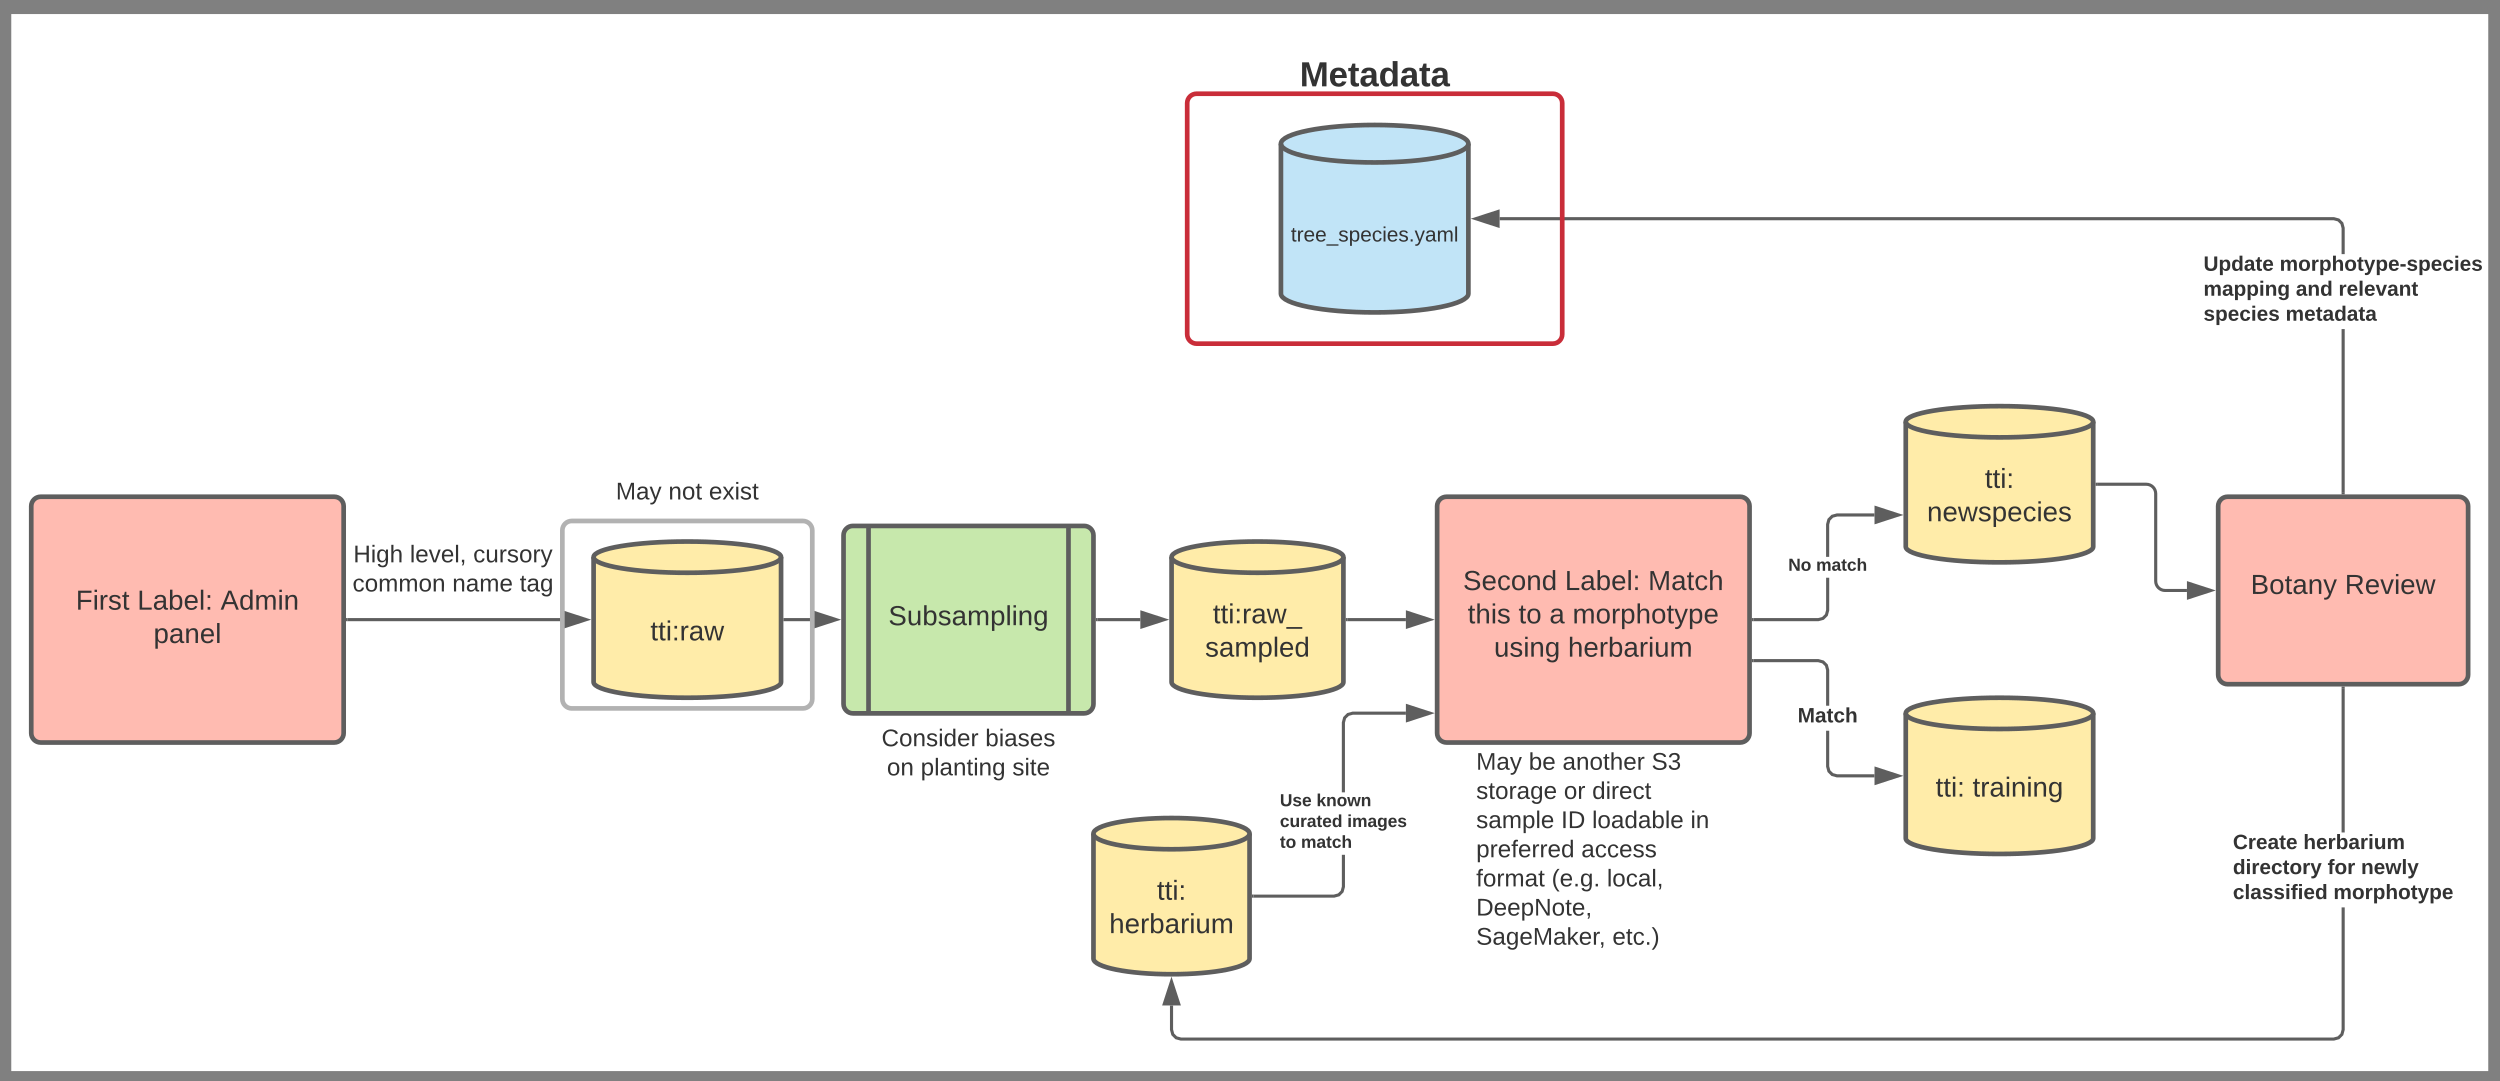 <?xml version="1.0" encoding="UTF-8" standalone="no"?>
<svg
   xmlns:lucid="lucid"
   xmlns:dc="http://purl.org/dc/elements/1.1/"
   xmlns:cc="http://creativecommons.org/ns#"
   xmlns:rdf="http://www.w3.org/1999/02/22-rdf-syntax-ns#"
   xmlns:svg="http://www.w3.org/2000/svg"
   xmlns="http://www.w3.org/2000/svg"
   xmlns:xlink="http://www.w3.org/1999/xlink"
   xmlns:sodipodi="http://sodipodi.sourceforge.net/DTD/sodipodi-0.dtd"
   xmlns:inkscape="http://www.inkscape.org/namespaces/inkscape"
   width="1600.41"
   height="692"
   version="1.1"
   id="svg1400"
   sodipodi:docname="process_workflow.svg"
   inkscape:version="1.0.1 (3bc2e813f5, 2020-09-07, custom)">
  <rect width="100%" height="100%" fill="#808080" stroke="none"/>
  <defs
     id="defs1404" />
  <sodipodi:namedview
     pagecolor="#ffffff"
     bordercolor="#666666"
     borderopacity="1"
     objecttolerance="10"
     gridtolerance="10"
     guidetolerance="10"
     inkscape:pageopacity="0"
     inkscape:pageshadow="2"
     inkscape:window-width="1891"
     inkscape:window-height="925"
     id="namedview1402"
     showgrid="false"
     inkscape:zoom="0.82353895"
     inkscape:cx="843.2271"
     inkscape:cy="344.78573"
     inkscape:window-x="0"
     inkscape:window-y="0"
     inkscape:window-maximized="0"
     inkscape:current-layer="svg1400" />
  <rect
     style="fill:#ffffff;stroke-width:1.002;stroke-dasharray:6.009, 6.009"
     id="rect2231"
     width="1585.673"
     height="676.666"
     x="7.218"
     y="9.003" />
  <g
     transform="translate(-80 40)"
     lucid:page-tab-id="0_0"
     id="g1398">
    <path
       d="M580 396.67c0 5.52-26.86 10-60 10s-60-4.48-60-10v-80c0-5.53 26.86-10 60-10s60 4.47 60 10z"
       stroke="#5e5e5e"
       stroke-width="3"
       fill="#ffeca9"
       id="path2" />
    <path
       d="M580 316.67c0 5.52-26.86 10-60 10s-60-4.48-60-10"
       stroke="#5e5e5e"
       stroke-width="3"
       fill="none"
       id="path4" />
    <use
       xlink:href="#a"
       transform="matrix(1,0,0,1,465,331.667) translate(31.37 38.285)"
       id="use6" />
    <path
       d="M1420 496.67c0 5.52-26.86 10-60 10s-60-4.48-60-10v-80c0-5.53 26.86-10 60-10s60 4.47 60 10z"
       stroke="#5e5e5e"
       stroke-width="3"
       fill="#ffeca9"
       id="path8" />
    <path
       d="M1420 416.67c0 5.52-26.86 10-60 10s-60-4.48-60-10"
       stroke="#5e5e5e"
       stroke-width="3"
       fill="none"
       id="path10" />
    <use
       xlink:href="#b"
       transform="matrix(1,0,0,1,1305,431.667) translate(14.111 38.285)"
       id="use12" />
    <use
       xlink:href="#c"
       transform="matrix(1,0,0,1,1305,431.667) translate(37.765 38.285)"
       id="use14" />
    <path
       d="M1420 310c0 5.52-26.86 10-60 10s-60-4.48-60-10v-80c0-5.52 26.86-10 60-10s60 4.48 60 10z"
       stroke="#5e5e5e"
       stroke-width="3"
       fill="#ffeca9"
       id="path16" />
    <path
       d="M1420 230c0 5.52-26.86 10-60 10s-60-4.48-60-10"
       stroke="#5e5e5e"
       stroke-width="3"
       fill="none"
       id="path18" />
    <use
       xlink:href="#d"
       transform="matrix(1,0,0,1,1305,245) translate(45.642 27.347)"
       id="use20" />
    <use
       xlink:href="#e"
       transform="matrix(1,0,0,1,1305,245) translate(8.63 48.681)"
       id="use22" />
    <path
       d="M879.92 573.67c0 5.52-22.37 10-49.96 10-27.6 0-49.96-4.48-49.96-10v-80c0-5.53 22.37-10 49.96-10 27.6 0 49.96 4.47 49.96 10z"
       stroke="#5e5e5e"
       stroke-width="3"
       fill="#ffeca9"
       id="path24" />
    <path
       d="M879.92 493.67c0 5.52-22.37 10-49.96 10-27.6 0-49.96-4.48-49.96-10"
       stroke="#5e5e5e"
       stroke-width="3"
       fill="none"
       id="path26" />
    <use
       xlink:href="#d"
       transform="matrix(1,0,0,1,785,508.667) translate(35.642 27.347)"
       id="use28" />
    <use
       xlink:href="#f"
       transform="matrix(1,0,0,1,785,508.667) translate(5.099 48.681)"
       id="use30" />
    <path
       d="M302.5 356.67H440"
       stroke="#5e5e5e"
       stroke-width="2"
       fill="none"
       id="path32" />
    <path
       d="M302.53 357.67h-1.03v-2h1.03z"
       fill="#5e5e5e"
       id="path34" />
    <path
       d="M455.26 356.67L441 361.3v-9.27z"
       stroke="#5e5e5e"
       stroke-width="2"
       fill="#5e5e5e"
       id="path36" />
    <path
       d="M300 269.33c0-3.3 2.7-6 6-6h128c3.3 0 6 2.7 6 6v111.34c0 3.3-2.7 6-6 6H306c-3.3 0-6-2.7-6-6z"
       stroke="#000"
       stroke-opacity="0"
       stroke-width="3"
       fill="#fff"
       fill-opacity="0"
       id="path38" />
    <use
       xlink:href="#g"
       transform="matrix(1,0,0,1,305,268.333) translate(1.179 51.632)"
       id="use40" />
    <use
       xlink:href="#h"
       transform="matrix(1,0,0,1,305,268.333) translate(37.389 51.632)"
       id="use42" />
    <use
       xlink:href="#i"
       transform="matrix(1,0,0,1,305,268.333) translate(77.92 51.632)"
       id="use44" />
    <use
       xlink:href="#j"
       transform="matrix(1,0,0,1,305,268.333) translate(0.682 70.299)"
       id="use46" />
    <use
       xlink:href="#k"
       transform="matrix(1,0,0,1,305,268.333) translate(64.546 70.299)"
       id="use48" />
    <use
       xlink:href="#l"
       transform="matrix(1,0,0,1,305,268.333) translate(107.713 70.299)"
       id="use50" />
    <path
       d="M620 302.67c0-3.32 2.7-6 6-6h148c3.3 0 6 2.68 6 6v108c0 3.3-2.7 6-6 6H626c-3.3 0-6-2.7-6-6z"
       stroke="#5e5e5e"
       stroke-width="3"
       fill="#c7e8ac"
       id="path52" />
    <path
       d="M636 296.67v120m128-120v120"
       stroke="#5e5e5e"
       stroke-width="3"
       fill="none"
       id="path54" />
    <use
       xlink:href="#m"
       transform="matrix(1,0,0,1,645,301.667) translate(3.716 58.556)"
       id="use56" />
    <path
       d="M582.5 356.67H600"
       stroke="#5e5e5e"
       stroke-width="2"
       fill="none"
       id="path58" />
    <path
       d="M582.53 357.67h-1.03v-2h1.03z"
       fill="#5e5e5e"
       id="path60" />
    <path
       d="M615.26 356.67L601 361.3v-9.27z"
       stroke="#5e5e5e"
       stroke-width="2"
       fill="#5e5e5e"
       id="path62" />
    <path
       d="M1000 284c0-3.3 2.7-6 6-6h188c3.3 0 6 2.7 6 6v145.33c0 3.32-2.7 6-6 6h-188c-3.3 0-6-2.68-6-6z"
       stroke="#5e5e5e"
       stroke-width="3"
       fill="#ffbbb1"
       id="path64" />
    <use
       xlink:href="#n"
       transform="matrix(1,0,0,1,1012,290) translate(4.593 47.722)"
       id="use66" />
    <use
       xlink:href="#o"
       transform="matrix(1,0,0,1,1012,290) translate(69.778 47.722)"
       id="use68" />
    <use
       xlink:href="#p"
       transform="matrix(1,0,0,1,1012,290) translate(123.062 47.722)"
       id="use70" />
    <use
       xlink:href="#q"
       transform="matrix(1,0,0,1,1012,290) translate(7.58 69.056)"
       id="use72" />
    <use
       xlink:href="#r"
       transform="matrix(1,0,0,1,1012,290) translate(40.123 69.056)"
       id="use74" />
    <use
       xlink:href="#s"
       transform="matrix(1,0,0,1,1012,290) translate(59.877 69.056)"
       id="use76" />
    <use
       xlink:href="#t"
       transform="matrix(1,0,0,1,1012,290) translate(74.691 69.056)"
       id="use78" />
    <use
       xlink:href="#u"
       transform="matrix(1,0,0,1,1012,290) translate(24.42 90.389)"
       id="use80" />
    <use
       xlink:href="#f"
       transform="matrix(1,0,0,1,1012,290) translate(71.778 90.389)"
       id="use82" />
    <path
       d="M580 419.5c0-3.3 2.7-6 6-6h228c3.3 0 6 2.7 6 6v51.33c0 3.32-2.7 6-6 6H586c-3.3 0-6-2.68-6-6z"
       stroke="#000"
       stroke-opacity="0"
       stroke-width="3"
       fill="#fff"
       fill-opacity="0"
       id="path84" />
    <use
       xlink:href="#v"
       transform="matrix(1,0,0,1,585,418.5) translate(59.346 19.194)"
       id="use86" />
    <use
       xlink:href="#w"
       transform="matrix(1,0,0,1,585,418.5) translate(125.759 19.194)"
       id="use88" />
    <use
       xlink:href="#x"
       transform="matrix(1,0,0,1,585,418.5) translate(62.781 37.861)"
       id="use90" />
    <use
       xlink:href="#y"
       transform="matrix(1,0,0,1,585,418.5) translate(84.386 37.861)"
       id="use92" />
    <use
       xlink:href="#z"
       transform="matrix(1,0,0,1,585,418.5) translate(143.065 37.861)"
       id="use94" />
    <path
       d="M1020 435.33h159.83V632H1020z"
       fill="#fff"
       fill-opacity="0"
       id="path96" />
    <use
       xlink:href="#A"
       transform="matrix(1,0,0,1,1025,440.333) translate(0 12.444)"
       id="use98" />
    <use
       xlink:href="#B"
       transform="matrix(1,0,0,1,1025,440.333) translate(33.66 12.444)"
       id="use100" />
    <use
       xlink:href="#C"
       transform="matrix(1,0,0,1,1025,440.333) translate(55.265 12.444)"
       id="use102" />
    <use
       xlink:href="#D"
       transform="matrix(1,0,0,1,1025,440.333) translate(112.259 12.444)"
       id="use104" />
    <use
       xlink:href="#E"
       transform="matrix(1,0,0,1,1025,440.333) translate(0 31.111)"
       id="use106" />
    <use
       xlink:href="#F"
       transform="matrix(1,0,0,1,1025,440.333) translate(56.13 31.111)"
       id="use108" />
    <use
       xlink:href="#G"
       transform="matrix(1,0,0,1,1025,440.333) translate(74.235 31.111)"
       id="use110" />
    <use
       xlink:href="#H"
       transform="matrix(1,0,0,1,1025,440.333) translate(0 49.778)"
       id="use112" />
    <use
       xlink:href="#I"
       transform="matrix(1,0,0,1,1025,440.333) translate(54.358 49.778)"
       id="use114" />
    <use
       xlink:href="#J"
       transform="matrix(1,0,0,1,1025,440.333) translate(74.191 49.778)"
       id="use116" />
    <use
       xlink:href="#K"
       transform="matrix(1,0,0,1,1025,440.333) translate(137.191 49.778)"
       id="use118" />
    <use
       xlink:href="#L"
       transform="matrix(1,0,0,1,1025,440.333) translate(0 68.444)"
       id="use120" />
    <use
       xlink:href="#M"
       transform="matrix(1,0,0,1,1025,440.333) translate(67.278 68.444)"
       id="use122" />
    <use
       xlink:href="#N"
       transform="matrix(1,0,0,1,1025,440.333) translate(0 87.111)"
       id="use124" />
    <use
       xlink:href="#O"
       transform="matrix(1,0,0,1,1025,440.333) translate(48.309 87.111)"
       id="use126" />
    <use
       xlink:href="#P"
       transform="matrix(1,0,0,1,1025,440.333) translate(83.698 87.111)"
       id="use128" />
    <use
       xlink:href="#Q"
       transform="matrix(1,0,0,1,1025,440.333) translate(0 105.778)"
       id="use130" />
    <use
       xlink:href="#R"
       transform="matrix(1,0,0,1,1025,440.333) translate(0 124.444)"
       id="use132" />
    <use
       xlink:href="#S"
       transform="matrix(1,0,0,1,1025,440.333) translate(87.198 124.444)"
       id="use134" />
    <path
       d="M941 527.8l-.92 3.4-2.53 2.54-3.42.93h-51.7v-2h51.44l2.64-.72 1.8-1.77.7-2.65V507.2h2zm39-110.27h-33.87l-2.64.72-1.8 1.77-.7 2.65v44.54h-2v-44.8l.92-3.4 2.53-2.54 3.42-.93H980z"
       fill="#5e5e5e"
       id="path136" />
    <path
       d="M882.44 534.67h-1.02v-2h1.02zM995.26 416.53L981 421.17v-9.27z"
       fill="#5e5e5e"
       id="path138" />
    <path
       d="M998.5 416.53l-18.5 6.02v-12.03zM982 419.8l10.03-3.27-10.03-3.26z"
       fill="#5e5e5e"
       id="path140" />
    <use
       xlink:href="#T"
       transform="matrix(1,0,0,1,899.321,467.212) translate(0 8.889)"
       id="use142" />
    <use
       xlink:href="#U"
       transform="matrix(1,0,0,1,899.321,467.212) translate(23.426 8.889)"
       id="use144" />
    <use
       xlink:href="#V"
       transform="matrix(1,0,0,1,899.321,467.212) translate(0 22.222)"
       id="use146" />
    <use
       xlink:href="#W"
       transform="matrix(1,0,0,1,899.321,467.212) translate(43.117 22.222)"
       id="use148" />
    <use
       xlink:href="#X"
       transform="matrix(1,0,0,1,899.321,467.212) translate(0 35.556)"
       id="use150" />
    <use
       xlink:href="#Y"
       transform="matrix(1,0,0,1,899.321,467.212) translate(13.519 35.556)"
       id="use152" />
    <path
       d="M1251 350.8l-.92 3.4-2.53 2.54-3.42.93h-41.63v-2h41.37l2.64-.72 1.8-1.77.7-2.65v-20.7h2zm29-60.13h-23.87l-2.64.7-1.8 1.8-.7 2.63v20.7h-2v-20.97l.92-3.4 2.53-2.54 3.42-.93H1280z"
       fill="#5e5e5e"
       id="path154" />
    <path
       d="M1202.53 357.67h-1.03v-2h1.03zM1295.26 289.67L1281 294.3v-9.27z"
       fill="#5e5e5e"
       id="path156" />
    <path
       d="M1298.5 289.67l-18.5 6v-12.02zm-16.5 3.26l10.03-3.26-10.03-3.26z"
       fill="#5e5e5e"
       id="path158" />
    <g
       id="g164">
      <use
         xlink:href="#Z"
         transform="matrix(1,0,0,1,1224.753,316.5) translate(0 8.889)"
         id="use160" />
      <use
         xlink:href="#aa"
         transform="matrix(1,0,0,1,1224.753,316.5) translate(17.84 8.889)"
         id="use162" />
    </g>
    <path
       d="M1251 450.53l.7 2.65 1.8 1.77 2.63.72H1280v2h-24.13l-3.42-.93-2.53-2.53-.92-3.4v-23h2zm-3.45-67.67l2.53 2.53.92 3.4v23h-2v-22.73l-.7-2.65-1.8-1.77-2.63-.72h-41.37v-2h41.63z"
       fill="#5e5e5e"
       id="path166" />
    <path
       d="M1202.53 383.93h-1.03v-2h1.03zM1295.26 456.67L1281 461.3v-9.27z"
       fill="#5e5e5e"
       id="path168" />
    <path
       d="M1298.5 456.67l-18.5 6v-12.02zm-16.5 3.26l10.03-3.26-10.03-3.26z"
       fill="#5e5e5e"
       id="path170" />
    <g
       id="g174">
      <use
         xlink:href="#ab"
         transform="matrix(1,0,0,1,1230.796,411.8) translate(0 10.667)"
         id="use172" />
    </g>
    <path
       d="M1500 284c0-3.3 2.7-6 6-6h148c3.3 0 6 2.7 6 6v108c0 3.3-2.7 6-6 6h-148c-3.3 0-6-2.7-6-6z"
       stroke="#5e5e5e"
       stroke-width="3"
       fill="#ffbbb1"
       id="path176" />
    <g
       id="g182">
      <use
         xlink:href="#ac"
         transform="matrix(1,0,0,1,1512,290) translate(8.815 50.222)"
         id="use178" />
      <use
         xlink:href="#ad"
         transform="matrix(1,0,0,1,1512,290) translate(69.062 50.222)"
         id="use180" />
    </g>
    <path
       d="M1581 619.3l-.92 3.4-2.53 2.54-3.42.93h-738.3l-3.42-.93-2.52-2.53-.92-3.4v-15.63h2v15.36l.7 2.65 1.8 1.77 2.63.72h737.77l2.64-.72 1.8-1.77.7-2.65V540.9h2zm0-126.4h-2v-92.4h2z"
       fill="#5e5e5e"
       id="path184" />
    <path
       d="M1581 400.53h-2v-1.03h2zM834.6 602.67h-9.28l4.64-14.27z"
       fill="#5e5e5e"
       id="path186" />
    <path
       d="M835.97 603.67h-12.02l6-18.5zm-9.27-2h6.52l-3.26-10.03z"
       fill="#5e5e5e"
       id="path188" />
    <g
       id="g204">
      <use
         xlink:href="#ae"
         transform="matrix(1,0,0,1,1509.407,492.89) translate(0 10.667)"
         id="use190" />
      <use
         xlink:href="#af"
         transform="matrix(1,0,0,1,1509.407,492.89) translate(45.111 10.667)"
         id="use192" />
      <use
         xlink:href="#ag"
         transform="matrix(1,0,0,1,1509.407,492.89) translate(0 26.667)"
         id="use194" />
      <use
         xlink:href="#ah"
         transform="matrix(1,0,0,1,1509.407,492.89) translate(60.63 26.667)"
         id="use196" />
      <use
         xlink:href="#ai"
         transform="matrix(1,0,0,1,1509.407,492.89) translate(82.037 26.667)"
         id="use198" />
      <use
         xlink:href="#aj"
         transform="matrix(1,0,0,1,1509.407,492.89) translate(0 42.667)"
         id="use200" />
      <use
         xlink:href="#ak"
         transform="matrix(1,0,0,1,1509.407,492.89) translate(64.37 42.667)"
         id="use202" />
    </g>
    <path
       d="M1581 275.5h-2V170.67h2zm-3.45-175.58l2.53 2.53.92 3.42v16.8h-2v-16.54l-.7-2.64-1.8-1.8-2.63-.7H1040v-2h534.13z"
       fill="#5e5e5e"
       id="path206" />
    <path
       d="M1581 276.5h-2v-1.03h2zM1039 104.64l-14.26-4.64 14.26-4.64z"
       fill="#5e5e5e"
       id="path208" />
    <path
       d="M1040 106l-18.5-6 18.5-6zm-12.03-6l10.03 3.26v-6.52z"
       fill="#5e5e5e"
       id="path210" />
    <g
       id="g226">
      <use
         xlink:href="#al"
         transform="matrix(1,0,0,1,1490.593,122.671) translate(0 10.667)"
         id="use212" />
      <use
         xlink:href="#am"
         transform="matrix(1,0,0,1,1490.593,122.671) translate(48.741 10.667)"
         id="use214" />
      <use
         xlink:href="#an"
         transform="matrix(1,0,0,1,1490.593,122.671) translate(0 26.667)"
         id="use216" />
      <use
         xlink:href="#ao"
         transform="matrix(1,0,0,1,1490.593,122.671) translate(59.111 26.667)"
         id="use218" />
      <use
         xlink:href="#ap"
         transform="matrix(1,0,0,1,1490.593,122.671) translate(86.444 26.667)"
         id="use220" />
      <use
         xlink:href="#aq"
         transform="matrix(1,0,0,1,1490.593,122.671) translate(0 42.667)"
         id="use222" />
      <use
         xlink:href="#ar"
         transform="matrix(1,0,0,1,1490.593,122.671) translate(52.556 42.667)"
         id="use224" />
    </g>
    <path
       d="M1422.5 270h31.5c3.3 0 6 2.7 6 6v56c0 3.3 2.7 6 6 6h14"
       stroke="#5e5e5e"
       stroke-width="2"
       fill="none"
       id="path228" />
    <path
       d="M1422.53 271h-1.03v-2h1.03z"
       fill="#5e5e5e"
       id="path230" />
    <path
       d="M1495.26 338l-14.26 4.64v-9.28z"
       stroke="#5e5e5e"
       stroke-width="2"
       fill="#5e5e5e"
       id="path232" />
    <path
       d="M1020 148c0 6.63-26.86 12-60 12s-60-5.37-60-12V52c0-6.63 26.86-12 60-12s60 5.37 60 12z"
       stroke="#5e5e5e"
       stroke-width="3"
       fill="#c1e4f7"
       id="path234" />
    <path
       d="M1020 52c0 6.63-26.86 12-60 12s-60-5.37-60-12"
       stroke="#5e5e5e"
       stroke-width="3"
       fill="none"
       id="path236" />
    <g
       id="g240">
      <use
         xlink:href="#as"
         transform="matrix(1,0,0,1,905,69) translate(1.37 45.604)"
         id="use238" />
    </g>
    <path
       d="M840 26c0-3.3 2.7-6 6-6h228.08c3.32 0 6 2.7 6 6v148c0 3.3-2.68 6-6 6H846c-3.3 0-6-2.7-6-6z"
       stroke="#c92d39"
       stroke-width="3"
       fill-opacity="0"
       id="path242" />
    <path
       d="M840.08-14c0-3.3 2.7-6 6-6h228c3.32 0 6 2.7 6 6v48c0 3.3-2.68 6-6 6h-228c-3.3 0-6-2.7-6-6z"
       stroke="#000"
       stroke-opacity="0"
       stroke-width="3"
       fill="#fff"
       fill-opacity="0"
       id="path244" />
    <g
       id="g248">
      <use
         xlink:href="#at"
         transform="matrix(1,0,0,1,845.085,-15) translate(66.975 30.278)"
         id="use246" />
    </g>
    <path
       d="M100 284c0-3.3 2.7-6 6-6h188c3.3 0 6 2.7 6 6v145.33c0 3.32-2.7 6-6 6H106c-3.3 0-6-2.68-6-6z"
       stroke="#5e5e5e"
       stroke-width="3"
       fill="#ffbbb1"
       id="path250" />
    <g
       id="g260">
      <use
         xlink:href="#au"
         transform="matrix(1,0,0,1,112,290) translate(16.543 60.285)"
         id="use252" />
      <use
         xlink:href="#o"
         transform="matrix(1,0,0,1,112,290) translate(55.901 60.285)"
         id="use254" />
      <use
         xlink:href="#av"
         transform="matrix(1,0,0,1,112,290) translate(109.185 60.285)"
         id="use256" />
      <use
         xlink:href="#aw"
         transform="matrix(1,0,0,1,112,290) translate(66.296 81.618)"
         id="use258" />
    </g>
    <path
       d="M940 396.67c0 5.52-24.62 10-55 10s-55-4.48-55-10v-80c0-5.53 24.62-10 55-10s55 4.47 55 10z"
       stroke="#5e5e5e"
       stroke-width="3"
       fill="#ffeca9"
       id="path262" />
    <path
       d="M940 316.67c0 5.52-24.62 10-55 10s-55-4.48-55-10"
       stroke="#5e5e5e"
       stroke-width="3"
       fill="none"
       id="path264" />
    <g
       id="g270">
      <use
         xlink:href="#ax"
         transform="matrix(1,0,0,1,835,331.667) translate(21.432 27.347)"
         id="use266" />
      <use
         xlink:href="#ay"
         transform="matrix(1,0,0,1,835,331.667) translate(16.469 48.681)"
         id="use268" />
    </g>
    <path
       d="M942.5 356.67H980"
       stroke="#5e5e5e"
       stroke-width="2"
       fill="none"
       id="path272" />
    <path
       d="M942.53 357.67h-1.03v-2h1.03z"
       fill="#5e5e5e"
       id="path274" />
    <path
       d="M995.26 356.67L981 361.3v-9.27z"
       stroke="#5e5e5e"
       stroke-width="2"
       fill="#5e5e5e"
       id="path276" />
    <path
       d="M782.5 356.67H810"
       stroke="#5e5e5e"
       stroke-width="2"
       fill="none"
       id="path278" />
    <path
       d="M782.53 357.67h-1.03v-2h1.03z"
       fill="#5e5e5e"
       id="path280" />
    <path
       d="M825.26 356.67L811 361.3v-9.27z"
       stroke="#5e5e5e"
       stroke-width="2"
       fill="#5e5e5e"
       id="path282" />
    <path
       d="M440 299.5c0-3.3 2.7-6 6-6h148c3.3 0 6 2.7 6 6v108c0 3.3-2.7 6-6 6H446c-3.3 0-6-2.7-6-6z"
       stroke="#b2b2b2"
       stroke-width="3"
       fill-opacity="0"
       id="path284" />
    <path
       d="M400 252.67c0-3.32 2.7-6 6-6h228c3.3 0 6 2.68 6 6v48c0 3.3-2.7 6-6 6H406c-3.3 0-6-2.7-6-6z"
       stroke="#000"
       stroke-opacity="0"
       stroke-width="3"
       fill="#fff"
       fill-opacity="0"
       id="path286" />
    <g
       id="g294">
      <use
         xlink:href="#A"
         transform="matrix(1,0,0,1,405,251.667) translate(69.241 28.069)"
         id="use288" />
      <use
         xlink:href="#az"
         transform="matrix(1,0,0,1,405,251.667) translate(102.901 28.069)"
         id="use290" />
      <use
         xlink:href="#aA"
         transform="matrix(1,0,0,1,405,251.667) translate(128.827 28.069)"
         id="use292" />
    </g>
    <defs
       id="defs1396">
      <path
         fill="#333"
         d="M59-47c-2 24 18 29 38 22v24C64 9 27 4 27-40v-127H5v-23h24l9-43h21v43h35v23H59v120"
         id="aB" />
      <path
         fill="#333"
         d="M24-231v-30h32v30H24zM24 0v-190h32V0H24"
         id="aC" />
      <path
         fill="#333"
         d="M33-154v-36h34v36H33zM33 0v-36h34V0H33"
         id="aD" />
      <path
         fill="#333"
         d="M114-163C36-179 61-72 57 0H25l-1-190h30c1 12-1 29 2 39 6-27 23-49 58-41v29"
         id="aE" />
      <path
         fill="#333"
         d="M141-36C126-15 110 5 73 4 37 3 15-17 15-53c-1-64 63-63 125-63 3-35-9-54-41-54-24 1-41 7-42 31l-33-3c5-37 33-52 76-52 45 0 72 20 72 64v82c-1 20 7 32 28 27v20c-31 9-61-2-59-35zM48-53c0 20 12 33 32 33 41-3 63-29 60-74-43 2-92-5-92 41"
         id="aF" />
      <path
         fill="#333"
         d="M206 0h-36l-40-164L89 0H53L-1-190h32L70-26l43-164h34l41 164 42-164h31"
         id="aG" />
      <g
         id="a">
        <use
           transform="matrix(0.049,0,0,0.049,0,0)"
           xlink:href="#aB"
           id="use302" />
        <use
           transform="matrix(0.049,0,0,0.049,4.938,0)"
           xlink:href="#aB"
           id="use304" />
        <use
           transform="matrix(0.049,0,0,0.049,9.877,0)"
           xlink:href="#aC"
           id="use306" />
        <use
           transform="matrix(0.049,0,0,0.049,13.778,0)"
           xlink:href="#aD"
           id="use308" />
        <use
           transform="matrix(0.049,0,0,0.049,18.716,0)"
           xlink:href="#aE"
           id="use310" />
        <use
           transform="matrix(0.049,0,0,0.049,24.593,0)"
           xlink:href="#aF"
           id="use312" />
        <use
           transform="matrix(0.049,0,0,0.049,34.469,0)"
           xlink:href="#aG"
           id="use314" />
      </g>
      <g
         id="b">
        <use
           transform="matrix(0.049,0,0,0.049,0,0)"
           xlink:href="#aB"
           id="use317" />
        <use
           transform="matrix(0.049,0,0,0.049,4.938,0)"
           xlink:href="#aB"
           id="use319" />
        <use
           transform="matrix(0.049,0,0,0.049,9.877,0)"
           xlink:href="#aC"
           id="use321" />
        <use
           transform="matrix(0.049,0,0,0.049,13.778,0)"
           xlink:href="#aD"
           id="use323" />
      </g>
      <path
         fill="#333"
         d="M117-194c89-4 53 116 60 194h-32v-121c0-31-8-49-39-48C34-167 62-67 57 0H25l-1-190h30c1 10-1 24 2 32 11-22 29-35 61-36"
         id="aH" />
      <path
         fill="#333"
         d="M177-190C167-65 218 103 67 71c-23-6-38-20-44-43l32-5c15 47 100 32 89-28v-30C133-14 115 1 83 1 29 1 15-40 15-95c0-56 16-97 71-98 29-1 48 16 59 35 1-10 0-23 2-32h30zM94-22c36 0 50-32 50-73 0-42-14-75-50-75-39 0-46 34-46 75s6 73 46 73"
         id="aI" />
      <g
         id="c">
        <use
           transform="matrix(0.049,0,0,0.049,0,0)"
           xlink:href="#aB"
           id="use328" />
        <use
           transform="matrix(0.049,0,0,0.049,4.938,0)"
           xlink:href="#aE"
           id="use330" />
        <use
           transform="matrix(0.049,0,0,0.049,10.815,0)"
           xlink:href="#aF"
           id="use332" />
        <use
           transform="matrix(0.049,0,0,0.049,20.691,0)"
           xlink:href="#aC"
           id="use334" />
        <use
           transform="matrix(0.049,0,0,0.049,24.593,0)"
           xlink:href="#aH"
           id="use336" />
        <use
           transform="matrix(0.049,0,0,0.049,34.469,0)"
           xlink:href="#aC"
           id="use338" />
        <use
           transform="matrix(0.049,0,0,0.049,38.37,0)"
           xlink:href="#aH"
           id="use340" />
        <use
           transform="matrix(0.049,0,0,0.049,48.247,0)"
           xlink:href="#aI"
           id="use342" />
      </g>
      <g
         id="d">
        <use
           transform="matrix(0.049,0,0,0.049,0,0)"
           xlink:href="#aB"
           id="use345" />
        <use
           transform="matrix(0.049,0,0,0.049,4.938,0)"
           xlink:href="#aB"
           id="use347" />
        <use
           transform="matrix(0.049,0,0,0.049,9.877,0)"
           xlink:href="#aC"
           id="use349" />
        <use
           transform="matrix(0.049,0,0,0.049,13.778,0)"
           xlink:href="#aD"
           id="use351" />
      </g>
      <path
         fill="#333"
         d="M100-194c63 0 86 42 84 106H49c0 40 14 67 53 68 26 1 43-12 49-29l28 8c-11 28-37 45-77 45C44 4 14-33 15-96c1-61 26-98 85-98zm52 81c6-60-76-77-97-28-3 7-6 17-6 28h103"
         id="aJ" />
      <path
         fill="#333"
         d="M135-143c-3-34-86-38-87 0 15 53 115 12 119 90S17 21 10-45l28-5c4 36 97 45 98 0-10-56-113-15-118-90-4-57 82-63 122-42 12 7 21 19 24 35"
         id="aK" />
      <path
         fill="#333"
         d="M115-194c55 1 70 41 70 98S169 2 115 4C84 4 66-9 55-30l1 105H24l-1-265h31l2 30c10-21 28-34 59-34zm-8 174c40 0 45-34 45-75s-6-73-45-74c-42 0-51 32-51 76 0 43 10 73 51 73"
         id="aL" />
      <path
         fill="#333"
         d="M96-169c-40 0-48 33-48 73s9 75 48 75c24 0 41-14 43-38l32 2c-6 37-31 61-74 61-59 0-76-41-82-99-10-93 101-131 147-64 4 7 5 14 7 22l-32 3c-4-21-16-35-41-35"
         id="aM" />
      <g
         id="e">
        <use
           transform="matrix(0.049,0,0,0.049,0,0)"
           xlink:href="#aH"
           id="use358" />
        <use
           transform="matrix(0.049,0,0,0.049,9.877,0)"
           xlink:href="#aJ"
           id="use360" />
        <use
           transform="matrix(0.049,0,0,0.049,19.753,0)"
           xlink:href="#aG"
           id="use362" />
        <use
           transform="matrix(0.049,0,0,0.049,32.543,0)"
           xlink:href="#aK"
           id="use364" />
        <use
           transform="matrix(0.049,0,0,0.049,41.432,0)"
           xlink:href="#aL"
           id="use366" />
        <use
           transform="matrix(0.049,0,0,0.049,51.309,0)"
           xlink:href="#aJ"
           id="use368" />
        <use
           transform="matrix(0.049,0,0,0.049,61.185,0)"
           xlink:href="#aM"
           id="use370" />
        <use
           transform="matrix(0.049,0,0,0.049,70.074,0)"
           xlink:href="#aC"
           id="use372" />
        <use
           transform="matrix(0.049,0,0,0.049,73.975,0)"
           xlink:href="#aJ"
           id="use374" />
        <use
           transform="matrix(0.049,0,0,0.049,83.852,0)"
           xlink:href="#aK"
           id="use376" />
      </g>
      <path
         fill="#333"
         d="M106-169C34-169 62-67 57 0H25v-261h32l-1 103c12-21 28-36 61-36 89 0 53 116 60 194h-32v-121c2-32-8-49-39-48"
         id="aN" />
      <path
         fill="#333"
         d="M115-194c53 0 69 39 70 98 0 66-23 100-70 100C84 3 66-7 56-30L54 0H23l1-261h32v101c10-23 28-34 59-34zm-8 174c40 0 45-34 45-75 0-40-5-75-45-74-42 0-51 32-51 76 0 43 10 73 51 73"
         id="aO" />
      <path
         fill="#333"
         d="M84 4C-5 8 30-112 23-190h32v120c0 31 7 50 39 49 72-2 45-101 50-169h31l1 190h-30c-1-10 1-25-2-33-11 22-28 36-60 37"
         id="aP" />
      <path
         fill="#333"
         d="M210-169c-67 3-38 105-44 169h-31v-121c0-29-5-50-35-48C34-165 62-65 56 0H25l-1-190h30c1 10-1 24 2 32 10-44 99-50 107 0 11-21 27-35 58-36 85-2 47 119 55 194h-31v-121c0-29-5-49-35-48"
         id="aQ" />
      <g
         id="f">
        <use
           transform="matrix(0.049,0,0,0.049,0,0)"
           xlink:href="#aN"
           id="use383" />
        <use
           transform="matrix(0.049,0,0,0.049,9.877,0)"
           xlink:href="#aJ"
           id="use385" />
        <use
           transform="matrix(0.049,0,0,0.049,19.753,0)"
           xlink:href="#aE"
           id="use387" />
        <use
           transform="matrix(0.049,0,0,0.049,25.63,0)"
           xlink:href="#aO"
           id="use389" />
        <use
           transform="matrix(0.049,0,0,0.049,35.506,0)"
           xlink:href="#aF"
           id="use391" />
        <use
           transform="matrix(0.049,0,0,0.049,45.383,0)"
           xlink:href="#aE"
           id="use393" />
        <use
           transform="matrix(0.049,0,0,0.049,51.259,0)"
           xlink:href="#aC"
           id="use395" />
        <use
           transform="matrix(0.049,0,0,0.049,55.16,0)"
           xlink:href="#aP"
           id="use397" />
        <use
           transform="matrix(0.049,0,0,0.049,65.037,0)"
           xlink:href="#aQ"
           id="use399" />
      </g>
      <path
         fill="#333"
         d="M197 0v-115H63V0H30v-248h33v105h134v-105h34V0h-34"
         id="aR" />
      <g
         id="g">
        <use
           transform="matrix(0.043,0,0,0.043,0,0)"
           xlink:href="#aR"
           id="use403" />
        <use
           transform="matrix(0.043,0,0,0.043,11.191,0)"
           xlink:href="#aC"
           id="use405" />
        <use
           transform="matrix(0.043,0,0,0.043,14.605,0)"
           xlink:href="#aI"
           id="use407" />
        <use
           transform="matrix(0.043,0,0,0.043,23.247,0)"
           xlink:href="#aN"
           id="use409" />
      </g>
      <path
         fill="#333"
         d="M24 0v-261h32V0H24"
         id="aS" />
      <path
         fill="#333"
         d="M108 0H70L1-190h34L89-25l56-165h34"
         id="aT" />
      <path
         fill="#333"
         d="M68-38c1 34 0 65-14 84H32c9-13 17-26 17-46H33v-38h35"
         id="aU" />
      <g
         id="h">
        <use
           transform="matrix(0.043,0,0,0.043,0,0)"
           xlink:href="#aS"
           id="use415" />
        <use
           transform="matrix(0.043,0,0,0.043,3.414,0)"
           xlink:href="#aJ"
           id="use417" />
        <use
           transform="matrix(0.043,0,0,0.043,12.056,0)"
           xlink:href="#aT"
           id="use419" />
        <use
           transform="matrix(0.043,0,0,0.043,19.833,0)"
           xlink:href="#aJ"
           id="use421" />
        <use
           transform="matrix(0.043,0,0,0.043,28.475,0)"
           xlink:href="#aS"
           id="use423" />
        <use
           transform="matrix(0.043,0,0,0.043,31.889,0)"
           xlink:href="#aU"
           id="use425" />
      </g>
      <path
         fill="#333"
         d="M100-194c62-1 85 37 85 99 1 63-27 99-86 99S16-35 15-95c0-66 28-99 85-99zM99-20c44 1 53-31 53-75 0-43-8-75-51-75s-53 32-53 75 10 74 51 75"
         id="aV" />
      <path
         fill="#333"
         d="M179-190L93 31C79 59 56 82 12 73V49c39 6 53-20 64-50L1-190h34L92-34l54-156h33"
         id="aW" />
      <g
         id="i">
        <use
           transform="matrix(0.043,0,0,0.043,0,0)"
           xlink:href="#aM"
           id="use430" />
        <use
           transform="matrix(0.043,0,0,0.043,7.778,0)"
           xlink:href="#aP"
           id="use432" />
        <use
           transform="matrix(0.043,0,0,0.043,16.42,0)"
           xlink:href="#aE"
           id="use434" />
        <use
           transform="matrix(0.043,0,0,0.043,21.562,0)"
           xlink:href="#aK"
           id="use436" />
        <use
           transform="matrix(0.043,0,0,0.043,29.34,0)"
           xlink:href="#aV"
           id="use438" />
        <use
           transform="matrix(0.043,0,0,0.043,37.981,0)"
           xlink:href="#aE"
           id="use440" />
        <use
           transform="matrix(0.043,0,0,0.043,43.123,0)"
           xlink:href="#aW"
           id="use442" />
      </g>
      <g
         id="j">
        <use
           transform="matrix(0.043,0,0,0.043,0,0)"
           xlink:href="#aM"
           id="use445" />
        <use
           transform="matrix(0.043,0,0,0.043,7.778,0)"
           xlink:href="#aV"
           id="use447" />
        <use
           transform="matrix(0.043,0,0,0.043,16.42,0)"
           xlink:href="#aQ"
           id="use449" />
        <use
           transform="matrix(0.043,0,0,0.043,29.34,0)"
           xlink:href="#aQ"
           id="use451" />
        <use
           transform="matrix(0.043,0,0,0.043,42.259,0)"
           xlink:href="#aV"
           id="use453" />
        <use
           transform="matrix(0.043,0,0,0.043,50.901,0)"
           xlink:href="#aH"
           id="use455" />
      </g>
      <g
         id="k">
        <use
           transform="matrix(0.043,0,0,0.043,0,0)"
           xlink:href="#aH"
           id="use458" />
        <use
           transform="matrix(0.043,0,0,0.043,8.642,0)"
           xlink:href="#aF"
           id="use460" />
        <use
           transform="matrix(0.043,0,0,0.043,17.284,0)"
           xlink:href="#aQ"
           id="use462" />
        <use
           transform="matrix(0.043,0,0,0.043,30.204,0)"
           xlink:href="#aJ"
           id="use464" />
      </g>
      <g
         id="l">
        <use
           transform="matrix(0.043,0,0,0.043,0,0)"
           xlink:href="#aB"
           id="use467" />
        <use
           transform="matrix(0.043,0,0,0.043,4.321,0)"
           xlink:href="#aF"
           id="use469" />
        <use
           transform="matrix(0.043,0,0,0.043,12.963,0)"
           xlink:href="#aI"
           id="use471" />
      </g>
      <path
         fill="#333"
         d="M185-189c-5-48-123-54-124 2 14 75 158 14 163 119 3 78-121 87-175 55-17-10-28-26-33-46l33-7c5 56 141 63 141-1 0-78-155-14-162-118-5-82 145-84 179-34 5 7 8 16 11 25"
         id="aX" />
      <g
         id="m">
        <use
           transform="matrix(0.049,0,0,0.049,0,0)"
           xlink:href="#aX"
           id="use475" />
        <use
           transform="matrix(0.049,0,0,0.049,11.852,0)"
           xlink:href="#aP"
           id="use477" />
        <use
           transform="matrix(0.049,0,0,0.049,21.728,0)"
           xlink:href="#aO"
           id="use479" />
        <use
           transform="matrix(0.049,0,0,0.049,31.605,0)"
           xlink:href="#aK"
           id="use481" />
        <use
           transform="matrix(0.049,0,0,0.049,40.494,0)"
           xlink:href="#aF"
           id="use483" />
        <use
           transform="matrix(0.049,0,0,0.049,50.37,0)"
           xlink:href="#aQ"
           id="use485" />
        <use
           transform="matrix(0.049,0,0,0.049,65.136,0)"
           xlink:href="#aL"
           id="use487" />
        <use
           transform="matrix(0.049,0,0,0.049,75.012,0)"
           xlink:href="#aS"
           id="use489" />
        <use
           transform="matrix(0.049,0,0,0.049,78.914,0)"
           xlink:href="#aC"
           id="use491" />
        <use
           transform="matrix(0.049,0,0,0.049,82.815,0)"
           xlink:href="#aH"
           id="use493" />
        <use
           transform="matrix(0.049,0,0,0.049,92.691,0)"
           xlink:href="#aI"
           id="use495" />
      </g>
      <path
         fill="#333"
         d="M85-194c31 0 48 13 60 33l-1-100h32l1 261h-30c-2-10 0-23-3-31C134-8 116 4 85 4 32 4 16-35 15-94c0-66 23-100 70-100zm9 24c-40 0-46 34-46 75 0 40 6 74 45 74 42 0 51-32 51-76 0-42-9-74-50-73"
         id="aY" />
      <g
         id="n">
        <use
           transform="matrix(0.049,0,0,0.049,0,0)"
           xlink:href="#aX"
           id="use499" />
        <use
           transform="matrix(0.049,0,0,0.049,11.852,0)"
           xlink:href="#aJ"
           id="use501" />
        <use
           transform="matrix(0.049,0,0,0.049,21.728,0)"
           xlink:href="#aM"
           id="use503" />
        <use
           transform="matrix(0.049,0,0,0.049,30.617,0)"
           xlink:href="#aV"
           id="use505" />
        <use
           transform="matrix(0.049,0,0,0.049,40.494,0)"
           xlink:href="#aH"
           id="use507" />
        <use
           transform="matrix(0.049,0,0,0.049,50.37,0)"
           xlink:href="#aY"
           id="use509" />
      </g>
      <path
         fill="#333"
         d="M30 0v-248h33v221h125V0H30"
         id="aZ" />
      <g
         id="o">
        <use
           transform="matrix(0.049,0,0,0.049,0,0)"
           xlink:href="#aZ"
           id="use513" />
        <use
           transform="matrix(0.049,0,0,0.049,9.877,0)"
           xlink:href="#aF"
           id="use515" />
        <use
           transform="matrix(0.049,0,0,0.049,19.753,0)"
           xlink:href="#aO"
           id="use517" />
        <use
           transform="matrix(0.049,0,0,0.049,29.63,0)"
           xlink:href="#aJ"
           id="use519" />
        <use
           transform="matrix(0.049,0,0,0.049,39.506,0)"
           xlink:href="#aS"
           id="use521" />
        <use
           transform="matrix(0.049,0,0,0.049,43.407,0)"
           xlink:href="#aD"
           id="use523" />
      </g>
      <path
         fill="#333"
         d="M240 0l2-218c-23 76-54 145-80 218h-23L58-218 59 0H30v-248h44l77 211c21-75 51-140 76-211h43V0h-30"
         id="ba" />
      <g
         id="p">
        <use
           transform="matrix(0.049,0,0,0.049,0,0)"
           xlink:href="#ba"
           id="use527" />
        <use
           transform="matrix(0.049,0,0,0.049,14.765,0)"
           xlink:href="#aF"
           id="use529" />
        <use
           transform="matrix(0.049,0,0,0.049,24.642,0)"
           xlink:href="#aB"
           id="use531" />
        <use
           transform="matrix(0.049,0,0,0.049,29.58,0)"
           xlink:href="#aM"
           id="use533" />
        <use
           transform="matrix(0.049,0,0,0.049,38.469,0)"
           xlink:href="#aN"
           id="use535" />
      </g>
      <g
         id="q">
        <use
           transform="matrix(0.049,0,0,0.049,0,0)"
           xlink:href="#aB"
           id="use538" />
        <use
           transform="matrix(0.049,0,0,0.049,4.938,0)"
           xlink:href="#aN"
           id="use540" />
        <use
           transform="matrix(0.049,0,0,0.049,14.815,0)"
           xlink:href="#aC"
           id="use542" />
        <use
           transform="matrix(0.049,0,0,0.049,18.716,0)"
           xlink:href="#aK"
           id="use544" />
      </g>
      <g
         id="r">
        <use
           transform="matrix(0.049,0,0,0.049,0,0)"
           xlink:href="#aB"
           id="use547" />
        <use
           transform="matrix(0.049,0,0,0.049,4.938,0)"
           xlink:href="#aV"
           id="use549" />
      </g>
      <use
         transform="matrix(0.049,0,0,0.049,0,0)"
         xlink:href="#aF"
         id="s" />
      <g
         id="t">
        <use
           transform="matrix(0.049,0,0,0.049,0,0)"
           xlink:href="#aQ"
           id="use553" />
        <use
           transform="matrix(0.049,0,0,0.049,14.765,0)"
           xlink:href="#aV"
           id="use555" />
        <use
           transform="matrix(0.049,0,0,0.049,24.642,0)"
           xlink:href="#aE"
           id="use557" />
        <use
           transform="matrix(0.049,0,0,0.049,30.519,0)"
           xlink:href="#aL"
           id="use559" />
        <use
           transform="matrix(0.049,0,0,0.049,40.395,0)"
           xlink:href="#aN"
           id="use561" />
        <use
           transform="matrix(0.049,0,0,0.049,50.272,0)"
           xlink:href="#aV"
           id="use563" />
        <use
           transform="matrix(0.049,0,0,0.049,60.148,0)"
           xlink:href="#aB"
           id="use565" />
        <use
           transform="matrix(0.049,0,0,0.049,65.086,0)"
           xlink:href="#aW"
           id="use567" />
        <use
           transform="matrix(0.049,0,0,0.049,73.975,0)"
           xlink:href="#aL"
           id="use569" />
        <use
           transform="matrix(0.049,0,0,0.049,83.852,0)"
           xlink:href="#aJ"
           id="use571" />
      </g>
      <g
         id="u">
        <use
           transform="matrix(0.049,0,0,0.049,0,0)"
           xlink:href="#aP"
           id="use574" />
        <use
           transform="matrix(0.049,0,0,0.049,9.877,0)"
           xlink:href="#aK"
           id="use576" />
        <use
           transform="matrix(0.049,0,0,0.049,18.765,0)"
           xlink:href="#aC"
           id="use578" />
        <use
           transform="matrix(0.049,0,0,0.049,22.667,0)"
           xlink:href="#aH"
           id="use580" />
        <use
           transform="matrix(0.049,0,0,0.049,32.543,0)"
           xlink:href="#aI"
           id="use582" />
      </g>
      <path
         fill="#333"
         d="M212-179c-10-28-35-45-73-45-59 0-87 40-87 99 0 60 29 101 89 101 43 0 62-24 78-52l27 14C228-24 195 4 139 4 59 4 22-46 18-125c-6-104 99-153 187-111 19 9 31 26 39 46"
         id="bb" />
      <g
         id="v">
        <use
           transform="matrix(0.043,0,0,0.043,0,0)"
           xlink:href="#bb"
           id="use586" />
        <use
           transform="matrix(0.043,0,0,0.043,11.191,0)"
           xlink:href="#aV"
           id="use588" />
        <use
           transform="matrix(0.043,0,0,0.043,19.833,0)"
           xlink:href="#aH"
           id="use590" />
        <use
           transform="matrix(0.043,0,0,0.043,28.475,0)"
           xlink:href="#aK"
           id="use592" />
        <use
           transform="matrix(0.043,0,0,0.043,36.253,0)"
           xlink:href="#aC"
           id="use594" />
        <use
           transform="matrix(0.043,0,0,0.043,39.667,0)"
           xlink:href="#aY"
           id="use596" />
        <use
           transform="matrix(0.043,0,0,0.043,48.309,0)"
           xlink:href="#aJ"
           id="use598" />
        <use
           transform="matrix(0.043,0,0,0.043,56.951,0)"
           xlink:href="#aE"
           id="use600" />
      </g>
      <g
         id="w">
        <use
           transform="matrix(0.043,0,0,0.043,0,0)"
           xlink:href="#aO"
           id="use603" />
        <use
           transform="matrix(0.043,0,0,0.043,8.642,0)"
           xlink:href="#aC"
           id="use605" />
        <use
           transform="matrix(0.043,0,0,0.043,12.056,0)"
           xlink:href="#aF"
           id="use607" />
        <use
           transform="matrix(0.043,0,0,0.043,20.698,0)"
           xlink:href="#aK"
           id="use609" />
        <use
           transform="matrix(0.043,0,0,0.043,28.475,0)"
           xlink:href="#aJ"
           id="use611" />
        <use
           transform="matrix(0.043,0,0,0.043,37.117,0)"
           xlink:href="#aK"
           id="use613" />
      </g>
      <g
         id="x">
        <use
           transform="matrix(0.043,0,0,0.043,0,0)"
           xlink:href="#aV"
           id="use616" />
        <use
           transform="matrix(0.043,0,0,0.043,8.642,0)"
           xlink:href="#aH"
           id="use618" />
      </g>
      <g
         id="y">
        <use
           transform="matrix(0.043,0,0,0.043,0,0)"
           xlink:href="#aL"
           id="use621" />
        <use
           transform="matrix(0.043,0,0,0.043,8.642,0)"
           xlink:href="#aS"
           id="use623" />
        <use
           transform="matrix(0.043,0,0,0.043,12.056,0)"
           xlink:href="#aF"
           id="use625" />
        <use
           transform="matrix(0.043,0,0,0.043,20.698,0)"
           xlink:href="#aH"
           id="use627" />
        <use
           transform="matrix(0.043,0,0,0.043,29.34,0)"
           xlink:href="#aB"
           id="use629" />
        <use
           transform="matrix(0.043,0,0,0.043,33.66,0)"
           xlink:href="#aC"
           id="use631" />
        <use
           transform="matrix(0.043,0,0,0.043,37.074,0)"
           xlink:href="#aH"
           id="use633" />
        <use
           transform="matrix(0.043,0,0,0.043,45.716,0)"
           xlink:href="#aI"
           id="use635" />
      </g>
      <g
         id="z">
        <use
           transform="matrix(0.043,0,0,0.043,0,0)"
           xlink:href="#aK"
           id="use638" />
        <use
           transform="matrix(0.043,0,0,0.043,7.778,0)"
           xlink:href="#aC"
           id="use640" />
        <use
           transform="matrix(0.043,0,0,0.043,11.191,0)"
           xlink:href="#aB"
           id="use642" />
        <use
           transform="matrix(0.043,0,0,0.043,15.512,0)"
           xlink:href="#aJ"
           id="use644" />
      </g>
      <g
         id="A">
        <use
           transform="matrix(0.043,0,0,0.043,0,0)"
           xlink:href="#ba"
           id="use647" />
        <use
           transform="matrix(0.043,0,0,0.043,12.92,0)"
           xlink:href="#aF"
           id="use649" />
        <use
           transform="matrix(0.043,0,0,0.043,21.562,0)"
           xlink:href="#aW"
           id="use651" />
      </g>
      <g
         id="B">
        <use
           transform="matrix(0.043,0,0,0.043,0,0)"
           xlink:href="#aO"
           id="use654" />
        <use
           transform="matrix(0.043,0,0,0.043,8.642,0)"
           xlink:href="#aJ"
           id="use656" />
      </g>
      <g
         id="C">
        <use
           transform="matrix(0.043,0,0,0.043,0,0)"
           xlink:href="#aF"
           id="use659" />
        <use
           transform="matrix(0.043,0,0,0.043,8.642,0)"
           xlink:href="#aH"
           id="use661" />
        <use
           transform="matrix(0.043,0,0,0.043,17.284,0)"
           xlink:href="#aV"
           id="use663" />
        <use
           transform="matrix(0.043,0,0,0.043,25.926,0)"
           xlink:href="#aB"
           id="use665" />
        <use
           transform="matrix(0.043,0,0,0.043,30.247,0)"
           xlink:href="#aN"
           id="use667" />
        <use
           transform="matrix(0.043,0,0,0.043,38.889,0)"
           xlink:href="#aJ"
           id="use669" />
        <use
           transform="matrix(0.043,0,0,0.043,47.531,0)"
           xlink:href="#aE"
           id="use671" />
      </g>
      <path
         fill="#333"
         d="M126-127c33 6 58 20 58 59 0 88-139 92-164 29-3-8-5-16-6-25l32-3c6 27 21 44 54 44 32 0 52-15 52-46 0-38-36-46-79-43v-28c39 1 72-4 72-42 0-27-17-43-46-43-28 0-47 15-49 41l-32-3c6-42 35-63 81-64 48-1 79 21 79 65 0 36-21 52-52 59"
         id="bc" />
      <g
         id="D">
        <use
           transform="matrix(0.043,0,0,0.043,0,0)"
           xlink:href="#aX"
           id="use675" />
        <use
           transform="matrix(0.043,0,0,0.043,10.37,0)"
           xlink:href="#bc"
           id="use677" />
      </g>
      <g
         id="E">
        <use
           transform="matrix(0.043,0,0,0.043,0,0)"
           xlink:href="#aK"
           id="use680" />
        <use
           transform="matrix(0.043,0,0,0.043,7.778,0)"
           xlink:href="#aB"
           id="use682" />
        <use
           transform="matrix(0.043,0,0,0.043,12.099,0)"
           xlink:href="#aV"
           id="use684" />
        <use
           transform="matrix(0.043,0,0,0.043,20.741,0)"
           xlink:href="#aE"
           id="use686" />
        <use
           transform="matrix(0.043,0,0,0.043,25.883,0)"
           xlink:href="#aF"
           id="use688" />
        <use
           transform="matrix(0.043,0,0,0.043,34.525,0)"
           xlink:href="#aI"
           id="use690" />
        <use
           transform="matrix(0.043,0,0,0.043,43.167,0)"
           xlink:href="#aJ"
           id="use692" />
      </g>
      <g
         id="F">
        <use
           transform="matrix(0.043,0,0,0.043,0,0)"
           xlink:href="#aV"
           id="use695" />
        <use
           transform="matrix(0.043,0,0,0.043,8.642,0)"
           xlink:href="#aE"
           id="use697" />
      </g>
      <g
         id="G">
        <use
           transform="matrix(0.043,0,0,0.043,0,0)"
           xlink:href="#aY"
           id="use700" />
        <use
           transform="matrix(0.043,0,0,0.043,8.642,0)"
           xlink:href="#aC"
           id="use702" />
        <use
           transform="matrix(0.043,0,0,0.043,12.056,0)"
           xlink:href="#aE"
           id="use704" />
        <use
           transform="matrix(0.043,0,0,0.043,17.198,0)"
           xlink:href="#aJ"
           id="use706" />
        <use
           transform="matrix(0.043,0,0,0.043,25.84,0)"
           xlink:href="#aM"
           id="use708" />
        <use
           transform="matrix(0.043,0,0,0.043,33.617,0)"
           xlink:href="#aB"
           id="use710" />
      </g>
      <g
         id="H">
        <use
           transform="matrix(0.043,0,0,0.043,0,0)"
           xlink:href="#aK"
           id="use713" />
        <use
           transform="matrix(0.043,0,0,0.043,7.778,0)"
           xlink:href="#aF"
           id="use715" />
        <use
           transform="matrix(0.043,0,0,0.043,16.42,0)"
           xlink:href="#aQ"
           id="use717" />
        <use
           transform="matrix(0.043,0,0,0.043,29.34,0)"
           xlink:href="#aL"
           id="use719" />
        <use
           transform="matrix(0.043,0,0,0.043,37.981,0)"
           xlink:href="#aS"
           id="use721" />
        <use
           transform="matrix(0.043,0,0,0.043,41.395,0)"
           xlink:href="#aJ"
           id="use723" />
      </g>
      <path
         fill="#333"
         d="M33 0v-248h34V0H33"
         id="bd" />
      <path
         fill="#333"
         d="M30-248c118-7 216 8 213 122C240-48 200 0 122 0H30v-248zM63-27c89 8 146-16 146-99s-60-101-146-95v194"
         id="be" />
      <g
         id="I">
        <use
           transform="matrix(0.043,0,0,0.043,0,0)"
           xlink:href="#bd"
           id="use728" />
        <use
           transform="matrix(0.043,0,0,0.043,4.321,0)"
           xlink:href="#be"
           id="use730" />
      </g>
      <g
         id="J">
        <use
           transform="matrix(0.043,0,0,0.043,0,0)"
           xlink:href="#aS"
           id="use733" />
        <use
           transform="matrix(0.043,0,0,0.043,3.414,0)"
           xlink:href="#aV"
           id="use735" />
        <use
           transform="matrix(0.043,0,0,0.043,12.056,0)"
           xlink:href="#aF"
           id="use737" />
        <use
           transform="matrix(0.043,0,0,0.043,20.698,0)"
           xlink:href="#aY"
           id="use739" />
        <use
           transform="matrix(0.043,0,0,0.043,29.34,0)"
           xlink:href="#aF"
           id="use741" />
        <use
           transform="matrix(0.043,0,0,0.043,37.981,0)"
           xlink:href="#aO"
           id="use743" />
        <use
           transform="matrix(0.043,0,0,0.043,46.623,0)"
           xlink:href="#aS"
           id="use745" />
        <use
           transform="matrix(0.043,0,0,0.043,50.037,0)"
           xlink:href="#aJ"
           id="use747" />
      </g>
      <g
         id="K">
        <use
           transform="matrix(0.043,0,0,0.043,0,0)"
           xlink:href="#aC"
           id="use750" />
        <use
           transform="matrix(0.043,0,0,0.043,3.414,0)"
           xlink:href="#aH"
           id="use752" />
      </g>
      <path
         fill="#333"
         d="M101-234c-31-9-42 10-38 44h38v23H63V0H32v-167H5v-23h27c-7-52 17-82 69-68v24"
         id="bf" />
      <g
         id="L">
        <use
           transform="matrix(0.043,0,0,0.043,0,0)"
           xlink:href="#aL"
           id="use756" />
        <use
           transform="matrix(0.043,0,0,0.043,8.642,0)"
           xlink:href="#aE"
           id="use758" />
        <use
           transform="matrix(0.043,0,0,0.043,13.784,0)"
           xlink:href="#aJ"
           id="use760" />
        <use
           transform="matrix(0.043,0,0,0.043,22.426,0)"
           xlink:href="#bf"
           id="use762" />
        <use
           transform="matrix(0.043,0,0,0.043,26.747,0)"
           xlink:href="#aJ"
           id="use764" />
        <use
           transform="matrix(0.043,0,0,0.043,35.389,0)"
           xlink:href="#aE"
           id="use766" />
        <use
           transform="matrix(0.043,0,0,0.043,40.531,0)"
           xlink:href="#aE"
           id="use768" />
        <use
           transform="matrix(0.043,0,0,0.043,45.673,0)"
           xlink:href="#aJ"
           id="use770" />
        <use
           transform="matrix(0.043,0,0,0.043,54.315,0)"
           xlink:href="#aY"
           id="use772" />
      </g>
      <g
         id="M">
        <use
           transform="matrix(0.043,0,0,0.043,0,0)"
           xlink:href="#aF"
           id="use775" />
        <use
           transform="matrix(0.043,0,0,0.043,8.642,0)"
           xlink:href="#aM"
           id="use777" />
        <use
           transform="matrix(0.043,0,0,0.043,16.42,0)"
           xlink:href="#aM"
           id="use779" />
        <use
           transform="matrix(0.043,0,0,0.043,24.198,0)"
           xlink:href="#aJ"
           id="use781" />
        <use
           transform="matrix(0.043,0,0,0.043,32.84,0)"
           xlink:href="#aK"
           id="use783" />
        <use
           transform="matrix(0.043,0,0,0.043,40.617,0)"
           xlink:href="#aK"
           id="use785" />
      </g>
      <g
         id="N">
        <use
           transform="matrix(0.043,0,0,0.043,0,0)"
           xlink:href="#bf"
           id="use788" />
        <use
           transform="matrix(0.043,0,0,0.043,4.321,0)"
           xlink:href="#aV"
           id="use790" />
        <use
           transform="matrix(0.043,0,0,0.043,12.963,0)"
           xlink:href="#aE"
           id="use792" />
        <use
           transform="matrix(0.043,0,0,0.043,18.105,0)"
           xlink:href="#aQ"
           id="use794" />
        <use
           transform="matrix(0.043,0,0,0.043,31.025,0)"
           xlink:href="#aF"
           id="use796" />
        <use
           transform="matrix(0.043,0,0,0.043,39.667,0)"
           xlink:href="#aB"
           id="use798" />
      </g>
      <path
         fill="#333"
         d="M87 75C49 33 22-17 22-94c0-76 28-126 65-167h31c-38 41-64 92-64 168S80 34 118 75H87"
         id="bg" />
      <path
         fill="#333"
         d="M33 0v-38h34V0H33"
         id="bh" />
      <g
         id="O">
        <use
           transform="matrix(0.043,0,0,0.043,0,0)"
           xlink:href="#bg"
           id="use803" />
        <use
           transform="matrix(0.043,0,0,0.043,5.142,0)"
           xlink:href="#aJ"
           id="use805" />
        <use
           transform="matrix(0.043,0,0,0.043,13.784,0)"
           xlink:href="#bh"
           id="use807" />
        <use
           transform="matrix(0.043,0,0,0.043,18.105,0)"
           xlink:href="#aI"
           id="use809" />
        <use
           transform="matrix(0.043,0,0,0.043,26.747,0)"
           xlink:href="#bh"
           id="use811" />
      </g>
      <g
         id="P">
        <use
           transform="matrix(0.043,0,0,0.043,0,0)"
           xlink:href="#aS"
           id="use814" />
        <use
           transform="matrix(0.043,0,0,0.043,3.414,0)"
           xlink:href="#aV"
           id="use816" />
        <use
           transform="matrix(0.043,0,0,0.043,12.056,0)"
           xlink:href="#aM"
           id="use818" />
        <use
           transform="matrix(0.043,0,0,0.043,19.833,0)"
           xlink:href="#aF"
           id="use820" />
        <use
           transform="matrix(0.043,0,0,0.043,28.475,0)"
           xlink:href="#aS"
           id="use822" />
        <use
           transform="matrix(0.043,0,0,0.043,31.889,0)"
           xlink:href="#aU"
           id="use824" />
      </g>
      <path
         fill="#333"
         d="M190 0L58-211 59 0H30v-248h39L202-35l-2-213h31V0h-41"
         id="bi" />
      <g
         id="Q">
        <use
           transform="matrix(0.043,0,0,0.043,0,0)"
           xlink:href="#be"
           id="use828" />
        <use
           transform="matrix(0.043,0,0,0.043,11.191,0)"
           xlink:href="#aJ"
           id="use830" />
        <use
           transform="matrix(0.043,0,0,0.043,19.833,0)"
           xlink:href="#aJ"
           id="use832" />
        <use
           transform="matrix(0.043,0,0,0.043,28.475,0)"
           xlink:href="#aL"
           id="use834" />
        <use
           transform="matrix(0.043,0,0,0.043,37.117,0)"
           xlink:href="#bi"
           id="use836" />
        <use
           transform="matrix(0.043,0,0,0.043,48.309,0)"
           xlink:href="#aV"
           id="use838" />
        <use
           transform="matrix(0.043,0,0,0.043,56.951,0)"
           xlink:href="#aB"
           id="use840" />
        <use
           transform="matrix(0.043,0,0,0.043,61.272,0)"
           xlink:href="#aJ"
           id="use842" />
        <use
           transform="matrix(0.043,0,0,0.043,69.914,0)"
           xlink:href="#aU"
           id="use844" />
      </g>
      <path
         fill="#333"
         d="M143 0L79-87 56-68V0H24v-261h32v163l83-92h37l-77 82L181 0h-38"
         id="bj" />
      <g
         id="R">
        <use
           transform="matrix(0.043,0,0,0.043,0,0)"
           xlink:href="#aX"
           id="use848" />
        <use
           transform="matrix(0.043,0,0,0.043,10.37,0)"
           xlink:href="#aF"
           id="use850" />
        <use
           transform="matrix(0.043,0,0,0.043,19.012,0)"
           xlink:href="#aI"
           id="use852" />
        <use
           transform="matrix(0.043,0,0,0.043,27.654,0)"
           xlink:href="#aJ"
           id="use854" />
        <use
           transform="matrix(0.043,0,0,0.043,36.296,0)"
           xlink:href="#ba"
           id="use856" />
        <use
           transform="matrix(0.043,0,0,0.043,49.216,0)"
           xlink:href="#aF"
           id="use858" />
        <use
           transform="matrix(0.043,0,0,0.043,57.858,0)"
           xlink:href="#bj"
           id="use860" />
        <use
           transform="matrix(0.043,0,0,0.043,65.636,0)"
           xlink:href="#aJ"
           id="use862" />
        <use
           transform="matrix(0.043,0,0,0.043,74.278,0)"
           xlink:href="#aE"
           id="use864" />
        <use
           transform="matrix(0.043,0,0,0.043,78.556,0)"
           xlink:href="#aU"
           id="use866" />
      </g>
      <path
         fill="#333"
         d="M33-261c38 41 65 92 65 168S71 34 33 75H2C39 34 66-17 66-93S39-220 2-261h31"
         id="bk" />
      <g
         id="S">
        <use
           transform="matrix(0.043,0,0,0.043,0,0)"
           xlink:href="#aJ"
           id="use870" />
        <use
           transform="matrix(0.043,0,0,0.043,8.642,0)"
           xlink:href="#aB"
           id="use872" />
        <use
           transform="matrix(0.043,0,0,0.043,12.963,0)"
           xlink:href="#aM"
           id="use874" />
        <use
           transform="matrix(0.043,0,0,0.043,20.741,0)"
           xlink:href="#bh"
           id="use876" />
        <use
           transform="matrix(0.043,0,0,0.043,25.062,0)"
           xlink:href="#bk"
           id="use878" />
      </g>
      <path
         fill="#333"
         d="M238-95c0 69-44 99-111 99C63 4 22-25 22-93v-155h51v151c-1 38 19 59 55 60 90 1 49-130 58-211h52v153"
         id="bl" />
      <path
         fill="#333"
         d="M137-138c1-29-70-34-71-4 15 46 118 7 119 86 1 83-164 76-172 9l43-7c4 19 20 25 44 25 33 8 57-30 24-41C81-84 22-81 20-136c-2-80 154-74 161-7"
         id="bm" />
      <path
         fill="#333"
         d="M185-48c-13 30-37 53-82 52C43 2 14-33 14-96s30-98 90-98c62 0 83 45 84 108H66c0 31 8 55 39 56 18 0 30-7 34-22zm-45-69c5-46-57-63-70-21-2 6-4 13-4 21h74"
         id="bn" />
      <g
         id="T">
        <use
           transform="matrix(0.031,0,0,0.031,0,0)"
           xlink:href="#bl"
           id="use884" />
        <use
           transform="matrix(0.031,0,0,0.031,7.994,0)"
           xlink:href="#bm"
           id="use886" />
        <use
           transform="matrix(0.031,0,0,0.031,14.167,0)"
           xlink:href="#bn"
           id="use888" />
      </g>
      <path
         fill="#333"
         d="M147 0L96-86 75-71V0H25v-261h50v150l67-79h53l-66 74L201 0h-54"
         id="bo" />
      <path
         fill="#333"
         d="M135-194c87-1 58 113 63 194h-50c-7-57 23-157-34-157-59 0-34 97-39 157H25l-1-190h47c2 12-1 28 3 38 12-26 28-41 61-42"
         id="bp" />
      <path
         fill="#333"
         d="M110-194c64 0 96 36 96 99 0 64-35 99-97 99-61 0-95-36-95-99 0-62 34-99 96-99zm-1 164c35 0 45-28 45-65 0-40-10-65-43-65-34 0-45 26-45 65 0 36 10 65 43 65"
         id="bq" />
      <path
         fill="#333"
         d="M231 0h-52l-39-155L100 0H48L-1-190h46L77-45c9-52 24-97 36-145h53l37 145 32-145h46"
         id="br" />
      <g
         id="U">
        <use
           transform="matrix(0.031,0,0,0.031,0,0)"
           xlink:href="#bo"
           id="use895" />
        <use
           transform="matrix(0.031,0,0,0.031,6.173,0)"
           xlink:href="#bp"
           id="use897" />
        <use
           transform="matrix(0.031,0,0,0.031,12.932,0)"
           xlink:href="#bq"
           id="use899" />
        <use
           transform="matrix(0.031,0,0,0.031,19.691,0)"
           xlink:href="#br"
           id="use901" />
        <use
           transform="matrix(0.031,0,0,0.031,28.333,0)"
           xlink:href="#bp"
           id="use903" />
      </g>
      <path
         fill="#333"
         d="M190-63c-7 42-38 67-86 67-59 0-84-38-90-98-12-110 154-137 174-36l-49 2c-2-19-15-32-35-32-30 0-35 28-38 64-6 74 65 87 74 30"
         id="bs" />
      <path
         fill="#333"
         d="M85 4C-2 5 27-109 22-190h50c7 57-23 150 33 157 60-5 35-97 40-157h50l1 190h-47c-2-12 1-28-3-38-12 25-28 42-61 42"
         id="bt" />
      <path
         fill="#333"
         d="M135-150c-39-12-60 13-60 57V0H25l-1-190h47c2 13-1 29 3 40 6-28 27-53 61-41v41"
         id="bu" />
      <path
         fill="#333"
         d="M133-34C117-15 103 5 69 4 32 3 11-16 11-54c-1-60 55-63 116-61 1-26-3-47-28-47-18 1-26 9-28 27l-52-2c7-38 36-58 82-57s74 22 75 68l1 82c-1 14 12 18 25 15v27c-30 8-71 5-69-32zm-48 3c29 0 43-24 42-57-32 0-66-3-65 30 0 17 8 27 23 27"
         id="bv" />
      <path
         fill="#333"
         d="M115-3C79 11 28 4 28-45v-112H4v-33h27l15-45h31v45h36v33H77v99c-1 23 16 31 38 25v30"
         id="bw" />
      <path
         fill="#333"
         d="M88-194c31-1 46 15 58 34l-1-101h50l1 261h-48c-2-10 0-23-3-31C134-8 116 4 84 4 32 4 16-41 15-95c0-56 19-97 73-99zm17 164c33 0 40-30 41-66 1-37-9-64-41-64s-38 30-39 65c0 43 13 65 39 65"
         id="bx" />
      <g
         id="V">
        <use
           transform="matrix(0.031,0,0,0.031,0,0)"
           xlink:href="#bs"
           id="use912" />
        <use
           transform="matrix(0.031,0,0,0.031,6.173,0)"
           xlink:href="#bt"
           id="use914" />
        <use
           transform="matrix(0.031,0,0,0.031,12.932,0)"
           xlink:href="#bu"
           id="use916" />
        <use
           transform="matrix(0.031,0,0,0.031,17.253,0)"
           xlink:href="#bv"
           id="use918" />
        <use
           transform="matrix(0.031,0,0,0.031,23.426,0)"
           xlink:href="#bw"
           id="use920" />
        <use
           transform="matrix(0.031,0,0,0.031,27.099,0)"
           xlink:href="#bn"
           id="use922" />
        <use
           transform="matrix(0.031,0,0,0.031,33.272,0)"
           xlink:href="#bx"
           id="use924" />
      </g>
      <path
         fill="#333"
         d="M25-224v-37h50v37H25zM25 0v-190h50V0H25"
         id="by" />
      <path
         fill="#333"
         d="M220-157c-53 9-28 100-34 157h-49v-107c1-27-5-49-29-50C55-147 81-57 75 0H25l-1-190h47c2 12-1 28 3 38 10-53 101-56 108 0 13-22 24-43 59-42 82 1 51 116 57 194h-49v-107c-1-25-5-48-29-50"
         id="bz" />
      <path
         fill="#333"
         d="M195-6C206 82 75 100 31 46c-4-6-6-13-8-21l49-6c3 16 16 24 34 25 40 0 42-37 40-79-11 22-30 35-61 35-53 0-70-43-70-97 0-56 18-96 73-97 30 0 46 14 59 34l2-30h47zm-90-29c32 0 41-27 41-63 0-35-9-62-40-62-32 0-39 29-40 63 0 36 9 62 39 62"
         id="bA" />
      <g
         id="W">
        <use
           transform="matrix(0.031,0,0,0.031,0,0)"
           xlink:href="#by"
           id="use930" />
        <use
           transform="matrix(0.031,0,0,0.031,3.086,0)"
           xlink:href="#bz"
           id="use932" />
        <use
           transform="matrix(0.031,0,0,0.031,12.963,0)"
           xlink:href="#bv"
           id="use934" />
        <use
           transform="matrix(0.031,0,0,0.031,19.136,0)"
           xlink:href="#bA"
           id="use936" />
        <use
           transform="matrix(0.031,0,0,0.031,25.895,0)"
           xlink:href="#bn"
           id="use938" />
        <use
           transform="matrix(0.031,0,0,0.031,32.068,0)"
           xlink:href="#bm"
           id="use940" />
      </g>
      <g
         id="X">
        <use
           transform="matrix(0.031,0,0,0.031,0,0)"
           xlink:href="#bw"
           id="use943" />
        <use
           transform="matrix(0.031,0,0,0.031,3.673,0)"
           xlink:href="#bq"
           id="use945" />
      </g>
      <path
         fill="#333"
         d="M114-157C55-157 80-60 75 0H25v-261h50l-1 109c12-26 28-41 61-42 86-1 58 113 63 194h-50c-7-57 23-157-34-157"
         id="bB" />
      <g
         id="Y">
        <use
           transform="matrix(0.031,0,0,0.031,0,0)"
           xlink:href="#bz"
           id="use949" />
        <use
           transform="matrix(0.031,0,0,0.031,9.877,0)"
           xlink:href="#bv"
           id="use951" />
        <use
           transform="matrix(0.031,0,0,0.031,16.049,0)"
           xlink:href="#bw"
           id="use953" />
        <use
           transform="matrix(0.031,0,0,0.031,19.722,0)"
           xlink:href="#bs"
           id="use955" />
        <use
           transform="matrix(0.031,0,0,0.031,25.895,0)"
           xlink:href="#bB"
           id="use957" />
      </g>
      <path
         fill="#333"
         d="M175 0L67-191c6 58 2 128 3 191H24v-248h59L193-55c-6-58-2-129-3-193h46V0h-61"
         id="bC" />
      <g
         id="Z">
        <use
           transform="matrix(0.031,0,0,0.031,0,0)"
           xlink:href="#bC"
           id="use961" />
        <use
           transform="matrix(0.031,0,0,0.031,7.994,0)"
           xlink:href="#bq"
           id="use963" />
      </g>
      <g
         id="aa">
        <use
           transform="matrix(0.031,0,0,0.031,0,0)"
           xlink:href="#bz"
           id="use966" />
        <use
           transform="matrix(0.031,0,0,0.031,9.877,0)"
           xlink:href="#bv"
           id="use968" />
        <use
           transform="matrix(0.031,0,0,0.031,16.049,0)"
           xlink:href="#bw"
           id="use970" />
        <use
           transform="matrix(0.031,0,0,0.031,19.722,0)"
           xlink:href="#bs"
           id="use972" />
        <use
           transform="matrix(0.031,0,0,0.031,25.895,0)"
           xlink:href="#bB"
           id="use974" />
      </g>
      <path
         fill="#333"
         d="M230 0l2-204L168 0h-37L68-204 70 0H24v-248h70l56 185 57-185h69V0h-46"
         id="bD" />
      <g
         id="ab">
        <use
           transform="matrix(0.037,0,0,0.037,0,0)"
           xlink:href="#bD"
           id="use978" />
        <use
           transform="matrix(0.037,0,0,0.037,11.074,0)"
           xlink:href="#bv"
           id="use980" />
        <use
           transform="matrix(0.037,0,0,0.037,18.481,0)"
           xlink:href="#bw"
           id="use982" />
        <use
           transform="matrix(0.037,0,0,0.037,22.889,0)"
           xlink:href="#bs"
           id="use984" />
        <use
           transform="matrix(0.037,0,0,0.037,30.296,0)"
           xlink:href="#bB"
           id="use986" />
      </g>
      <path
         fill="#333"
         d="M160-131c35 5 61 23 61 61C221 17 115-2 30 0v-248c76 3 177-17 177 60 0 33-19 50-47 57zm-97-11c50-1 110 9 110-42 0-47-63-36-110-37v79zm0 115c55-2 124 14 124-45 0-56-70-42-124-44v89"
         id="bE" />
      <g
         id="ac">
        <use
           transform="matrix(0.049,0,0,0.049,0,0)"
           xlink:href="#bE"
           id="use990" />
        <use
           transform="matrix(0.049,0,0,0.049,11.852,0)"
           xlink:href="#aV"
           id="use992" />
        <use
           transform="matrix(0.049,0,0,0.049,21.728,0)"
           xlink:href="#aB"
           id="use994" />
        <use
           transform="matrix(0.049,0,0,0.049,26.667,0)"
           xlink:href="#aF"
           id="use996" />
        <use
           transform="matrix(0.049,0,0,0.049,36.543,0)"
           xlink:href="#aH"
           id="use998" />
        <use
           transform="matrix(0.049,0,0,0.049,46.42,0)"
           xlink:href="#aW"
           id="use1000" />
      </g>
      <path
         fill="#333"
         d="M233-177c-1 41-23 64-60 70L243 0h-38l-65-103H63V0H30v-248c88 3 205-21 203 71zM63-129c60-2 137 13 137-47 0-61-80-42-137-45v92"
         id="bF" />
      <g
         id="ad">
        <use
           transform="matrix(0.049,0,0,0.049,0,0)"
           xlink:href="#bF"
           id="use1004" />
        <use
           transform="matrix(0.049,0,0,0.049,12.79,0)"
           xlink:href="#aJ"
           id="use1006" />
        <use
           transform="matrix(0.049,0,0,0.049,22.667,0)"
           xlink:href="#aT"
           id="use1008" />
        <use
           transform="matrix(0.049,0,0,0.049,31.556,0)"
           xlink:href="#aC"
           id="use1010" />
        <use
           transform="matrix(0.049,0,0,0.049,35.457,0)"
           xlink:href="#aJ"
           id="use1012" />
        <use
           transform="matrix(0.049,0,0,0.049,45.333,0)"
           xlink:href="#aG"
           id="use1014" />
      </g>
      <path
         fill="#333"
         d="M67-125c0 53 21 87 73 88 37 1 54-22 65-47l45 17C233-25 199 4 140 4 58 4 20-42 15-125 8-235 124-281 211-232c18 10 29 29 36 50l-46 12c-8-25-30-41-62-41-52 0-71 34-72 86"
         id="bG" />
      <g
         id="ae">
        <use
           transform="matrix(0.037,0,0,0.037,0,0)"
           xlink:href="#bG"
           id="use1018" />
        <use
           transform="matrix(0.037,0,0,0.037,9.593,0)"
           xlink:href="#bu"
           id="use1020" />
        <use
           transform="matrix(0.037,0,0,0.037,14.778,0)"
           xlink:href="#bn"
           id="use1022" />
        <use
           transform="matrix(0.037,0,0,0.037,22.185,0)"
           xlink:href="#bv"
           id="use1024" />
        <use
           transform="matrix(0.037,0,0,0.037,29.593,0)"
           xlink:href="#bw"
           id="use1026" />
        <use
           transform="matrix(0.037,0,0,0.037,34,0)"
           xlink:href="#bn"
           id="use1028" />
      </g>
      <path
         fill="#333"
         d="M135-194c52 0 70 43 70 98 0 56-19 99-73 100-30 1-46-15-58-35L72 0H24l1-261h50v104c11-23 29-37 60-37zM114-30c31 0 40-27 40-66 0-37-7-63-39-63s-41 28-41 65c0 36 8 64 40 64"
         id="bH" />
      <g
         id="af">
        <use
           transform="matrix(0.037,0,0,0.037,0,0)"
           xlink:href="#bB"
           id="use1032" />
        <use
           transform="matrix(0.037,0,0,0.037,8.111,0)"
           xlink:href="#bn"
           id="use1034" />
        <use
           transform="matrix(0.037,0,0,0.037,15.519,0)"
           xlink:href="#bu"
           id="use1036" />
        <use
           transform="matrix(0.037,0,0,0.037,20.704,0)"
           xlink:href="#bH"
           id="use1038" />
        <use
           transform="matrix(0.037,0,0,0.037,28.815,0)"
           xlink:href="#bv"
           id="use1040" />
        <use
           transform="matrix(0.037,0,0,0.037,36.222,0)"
           xlink:href="#bu"
           id="use1042" />
        <use
           transform="matrix(0.037,0,0,0.037,41.407,0)"
           xlink:href="#by"
           id="use1044" />
        <use
           transform="matrix(0.037,0,0,0.037,45.111,0)"
           xlink:href="#bt"
           id="use1046" />
        <use
           transform="matrix(0.037,0,0,0.037,53.222,0)"
           xlink:href="#bz"
           id="use1048" />
      </g>
      <path
         fill="#333"
         d="M123 10C108 53 80 86 19 72V37c35 8 53-11 59-39L3-190h52l48 148c12-52 28-100 44-148h51"
         id="bI" />
      <g
         id="ag">
        <use
           transform="matrix(0.037,0,0,0.037,0,0)"
           xlink:href="#bx"
           id="use1052" />
        <use
           transform="matrix(0.037,0,0,0.037,8.111,0)"
           xlink:href="#by"
           id="use1054" />
        <use
           transform="matrix(0.037,0,0,0.037,11.815,0)"
           xlink:href="#bu"
           id="use1056" />
        <use
           transform="matrix(0.037,0,0,0.037,17,0)"
           xlink:href="#bn"
           id="use1058" />
        <use
           transform="matrix(0.037,0,0,0.037,24.407,0)"
           xlink:href="#bs"
           id="use1060" />
        <use
           transform="matrix(0.037,0,0,0.037,31.815,0)"
           xlink:href="#bw"
           id="use1062" />
        <use
           transform="matrix(0.037,0,0,0.037,36.222,0)"
           xlink:href="#bq"
           id="use1064" />
        <use
           transform="matrix(0.037,0,0,0.037,44.333,0)"
           xlink:href="#bu"
           id="use1066" />
        <use
           transform="matrix(0.037,0,0,0.037,49.519,0)"
           xlink:href="#bI"
           id="use1068" />
      </g>
      <path
         fill="#333"
         d="M121-226c-27-7-43 5-38 36h38v33H83V0H34v-157H6v-33h28c-9-59 32-81 87-68v32"
         id="bJ" />
      <g
         id="ah">
        <use
           transform="matrix(0.037,0,0,0.037,0,0)"
           xlink:href="#bJ"
           id="use1072" />
        <use
           transform="matrix(0.037,0,0,0.037,4.407,0)"
           xlink:href="#bq"
           id="use1074" />
        <use
           transform="matrix(0.037,0,0,0.037,12.519,0)"
           xlink:href="#bu"
           id="use1076" />
      </g>
      <path
         fill="#333"
         d="M25 0v-261h50V0H25"
         id="bK" />
      <g
         id="ai">
        <use
           transform="matrix(0.037,0,0,0.037,0,0)"
           xlink:href="#bp"
           id="use1080" />
        <use
           transform="matrix(0.037,0,0,0.037,8.111,0)"
           xlink:href="#bn"
           id="use1082" />
        <use
           transform="matrix(0.037,0,0,0.037,15.519,0)"
           xlink:href="#br"
           id="use1084" />
        <use
           transform="matrix(0.037,0,0,0.037,25.889,0)"
           xlink:href="#bK"
           id="use1086" />
        <use
           transform="matrix(0.037,0,0,0.037,29.593,0)"
           xlink:href="#bI"
           id="use1088" />
      </g>
      <g
         id="aj">
        <use
           transform="matrix(0.037,0,0,0.037,0,0)"
           xlink:href="#bs"
           id="use1091" />
        <use
           transform="matrix(0.037,0,0,0.037,7.407,0)"
           xlink:href="#bK"
           id="use1093" />
        <use
           transform="matrix(0.037,0,0,0.037,11.111,0)"
           xlink:href="#bv"
           id="use1095" />
        <use
           transform="matrix(0.037,0,0,0.037,18.519,0)"
           xlink:href="#bm"
           id="use1097" />
        <use
           transform="matrix(0.037,0,0,0.037,25.926,0)"
           xlink:href="#bm"
           id="use1099" />
        <use
           transform="matrix(0.037,0,0,0.037,33.333,0)"
           xlink:href="#by"
           id="use1101" />
        <use
           transform="matrix(0.037,0,0,0.037,37.037,0)"
           xlink:href="#bJ"
           id="use1103" />
        <use
           transform="matrix(0.037,0,0,0.037,41.444,0)"
           xlink:href="#by"
           id="use1105" />
        <use
           transform="matrix(0.037,0,0,0.037,45.148,0)"
           xlink:href="#bn"
           id="use1107" />
        <use
           transform="matrix(0.037,0,0,0.037,52.556,0)"
           xlink:href="#bx"
           id="use1109" />
      </g>
      <path
         fill="#333"
         d="M135-194c53 0 70 44 70 98 0 56-19 98-73 100-31 1-45-17-59-34 3 33 2 69 2 105H25l-1-265h48c2 10 0 23 3 31 11-24 29-35 60-35zM114-30c33 0 39-31 40-66 0-38-9-64-40-64-56 0-55 130 0 130"
         id="bL" />
      <g
         id="ak">
        <use
           transform="matrix(0.037,0,0,0.037,0,0)"
           xlink:href="#bz"
           id="use1113" />
        <use
           transform="matrix(0.037,0,0,0.037,11.852,0)"
           xlink:href="#bq"
           id="use1115" />
        <use
           transform="matrix(0.037,0,0,0.037,19.963,0)"
           xlink:href="#bu"
           id="use1117" />
        <use
           transform="matrix(0.037,0,0,0.037,25.148,0)"
           xlink:href="#bL"
           id="use1119" />
        <use
           transform="matrix(0.037,0,0,0.037,33.259,0)"
           xlink:href="#bB"
           id="use1121" />
        <use
           transform="matrix(0.037,0,0,0.037,41.37,0)"
           xlink:href="#bq"
           id="use1123" />
        <use
           transform="matrix(0.037,0,0,0.037,49.481,0)"
           xlink:href="#bw"
           id="use1125" />
        <use
           transform="matrix(0.037,0,0,0.037,53.889,0)"
           xlink:href="#bI"
           id="use1127" />
        <use
           transform="matrix(0.037,0,0,0.037,61.296,0)"
           xlink:href="#bL"
           id="use1129" />
        <use
           transform="matrix(0.037,0,0,0.037,69.407,0)"
           xlink:href="#bn"
           id="use1131" />
      </g>
      <g
         id="al">
        <use
           transform="matrix(0.037,0,0,0.037,0,0)"
           xlink:href="#bl"
           id="use1134" />
        <use
           transform="matrix(0.037,0,0,0.037,9.593,0)"
           xlink:href="#bL"
           id="use1136" />
        <use
           transform="matrix(0.037,0,0,0.037,17.704,0)"
           xlink:href="#bx"
           id="use1138" />
        <use
           transform="matrix(0.037,0,0,0.037,25.815,0)"
           xlink:href="#bv"
           id="use1140" />
        <use
           transform="matrix(0.037,0,0,0.037,33.222,0)"
           xlink:href="#bw"
           id="use1142" />
        <use
           transform="matrix(0.037,0,0,0.037,37.63,0)"
           xlink:href="#bn"
           id="use1144" />
      </g>
      <path
         fill="#333"
         d="M14-72v-43h91v43H14"
         id="bM" />
      <g
         id="am">
        <use
           transform="matrix(0.037,0,0,0.037,0,0)"
           xlink:href="#bz"
           id="use1148" />
        <use
           transform="matrix(0.037,0,0,0.037,11.852,0)"
           xlink:href="#bq"
           id="use1150" />
        <use
           transform="matrix(0.037,0,0,0.037,19.963,0)"
           xlink:href="#bu"
           id="use1152" />
        <use
           transform="matrix(0.037,0,0,0.037,25.148,0)"
           xlink:href="#bL"
           id="use1154" />
        <use
           transform="matrix(0.037,0,0,0.037,33.259,0)"
           xlink:href="#bB"
           id="use1156" />
        <use
           transform="matrix(0.037,0,0,0.037,41.37,0)"
           xlink:href="#bq"
           id="use1158" />
        <use
           transform="matrix(0.037,0,0,0.037,49.481,0)"
           xlink:href="#bw"
           id="use1160" />
        <use
           transform="matrix(0.037,0,0,0.037,53.889,0)"
           xlink:href="#bI"
           id="use1162" />
        <use
           transform="matrix(0.037,0,0,0.037,61.296,0)"
           xlink:href="#bL"
           id="use1164" />
        <use
           transform="matrix(0.037,0,0,0.037,69.407,0)"
           xlink:href="#bn"
           id="use1166" />
        <use
           transform="matrix(0.037,0,0,0.037,76.815,0)"
           xlink:href="#bM"
           id="use1168" />
        <use
           transform="matrix(0.037,0,0,0.037,81.222,0)"
           xlink:href="#bm"
           id="use1170" />
        <use
           transform="matrix(0.037,0,0,0.037,88.63,0)"
           xlink:href="#bL"
           id="use1172" />
        <use
           transform="matrix(0.037,0,0,0.037,96.741,0)"
           xlink:href="#bn"
           id="use1174" />
        <use
           transform="matrix(0.037,0,0,0.037,104.148,0)"
           xlink:href="#bs"
           id="use1176" />
        <use
           transform="matrix(0.037,0,0,0.037,111.556,0)"
           xlink:href="#by"
           id="use1178" />
        <use
           transform="matrix(0.037,0,0,0.037,115.259,0)"
           xlink:href="#bn"
           id="use1180" />
        <use
           transform="matrix(0.037,0,0,0.037,122.667,0)"
           xlink:href="#bm"
           id="use1182" />
      </g>
      <g
         id="an">
        <use
           transform="matrix(0.037,0,0,0.037,0,0)"
           xlink:href="#bz"
           id="use1185" />
        <use
           transform="matrix(0.037,0,0,0.037,11.852,0)"
           xlink:href="#bv"
           id="use1187" />
        <use
           transform="matrix(0.037,0,0,0.037,19.259,0)"
           xlink:href="#bL"
           id="use1189" />
        <use
           transform="matrix(0.037,0,0,0.037,27.37,0)"
           xlink:href="#bL"
           id="use1191" />
        <use
           transform="matrix(0.037,0,0,0.037,35.481,0)"
           xlink:href="#by"
           id="use1193" />
        <use
           transform="matrix(0.037,0,0,0.037,39.185,0)"
           xlink:href="#bp"
           id="use1195" />
        <use
           transform="matrix(0.037,0,0,0.037,47.296,0)"
           xlink:href="#bA"
           id="use1197" />
      </g>
      <g
         id="ao">
        <use
           transform="matrix(0.037,0,0,0.037,0,0)"
           xlink:href="#bv"
           id="use1200" />
        <use
           transform="matrix(0.037,0,0,0.037,7.407,0)"
           xlink:href="#bp"
           id="use1202" />
        <use
           transform="matrix(0.037,0,0,0.037,15.519,0)"
           xlink:href="#bx"
           id="use1204" />
      </g>
      <path
         fill="#333"
         d="M128 0H69L1-190h53L99-40l48-150h52"
         id="bN" />
      <g
         id="ap">
        <use
           transform="matrix(0.037,0,0,0.037,0,0)"
           xlink:href="#bu"
           id="use1208" />
        <use
           transform="matrix(0.037,0,0,0.037,5.185,0)"
           xlink:href="#bn"
           id="use1210" />
        <use
           transform="matrix(0.037,0,0,0.037,12.593,0)"
           xlink:href="#bK"
           id="use1212" />
        <use
           transform="matrix(0.037,0,0,0.037,16.296,0)"
           xlink:href="#bn"
           id="use1214" />
        <use
           transform="matrix(0.037,0,0,0.037,23.704,0)"
           xlink:href="#bN"
           id="use1216" />
        <use
           transform="matrix(0.037,0,0,0.037,31.111,0)"
           xlink:href="#bv"
           id="use1218" />
        <use
           transform="matrix(0.037,0,0,0.037,38.519,0)"
           xlink:href="#bp"
           id="use1220" />
        <use
           transform="matrix(0.037,0,0,0.037,46.63,0)"
           xlink:href="#bw"
           id="use1222" />
      </g>
      <g
         id="aq">
        <use
           transform="matrix(0.037,0,0,0.037,0,0)"
           xlink:href="#bm"
           id="use1225" />
        <use
           transform="matrix(0.037,0,0,0.037,7.407,0)"
           xlink:href="#bL"
           id="use1227" />
        <use
           transform="matrix(0.037,0,0,0.037,15.519,0)"
           xlink:href="#bn"
           id="use1229" />
        <use
           transform="matrix(0.037,0,0,0.037,22.926,0)"
           xlink:href="#bs"
           id="use1231" />
        <use
           transform="matrix(0.037,0,0,0.037,30.333,0)"
           xlink:href="#by"
           id="use1233" />
        <use
           transform="matrix(0.037,0,0,0.037,34.037,0)"
           xlink:href="#bn"
           id="use1235" />
        <use
           transform="matrix(0.037,0,0,0.037,41.444,0)"
           xlink:href="#bm"
           id="use1237" />
      </g>
      <g
         id="ar">
        <use
           transform="matrix(0.037,0,0,0.037,0,0)"
           xlink:href="#bz"
           id="use1240" />
        <use
           transform="matrix(0.037,0,0,0.037,11.852,0)"
           xlink:href="#bn"
           id="use1242" />
        <use
           transform="matrix(0.037,0,0,0.037,19.259,0)"
           xlink:href="#bw"
           id="use1244" />
        <use
           transform="matrix(0.037,0,0,0.037,23.667,0)"
           xlink:href="#bv"
           id="use1246" />
        <use
           transform="matrix(0.037,0,0,0.037,31.074,0)"
           xlink:href="#bx"
           id="use1248" />
        <use
           transform="matrix(0.037,0,0,0.037,39.185,0)"
           xlink:href="#bv"
           id="use1250" />
        <use
           transform="matrix(0.037,0,0,0.037,46.593,0)"
           xlink:href="#bw"
           id="use1252" />
        <use
           transform="matrix(0.037,0,0,0.037,51,0)"
           xlink:href="#bv"
           id="use1254" />
      </g>
      <path
         fill="#333"
         d="M-5 72V49h209v23H-5"
         id="bO" />
      <g
         id="as">
        <use
           transform="matrix(0.037,0,0,0.037,0,0)"
           xlink:href="#aB"
           id="use1258" />
        <use
           transform="matrix(0.037,0,0,0.037,3.704,0)"
           xlink:href="#aE"
           id="use1260" />
        <use
           transform="matrix(0.037,0,0,0.037,8.111,0)"
           xlink:href="#aJ"
           id="use1262" />
        <use
           transform="matrix(0.037,0,0,0.037,15.519,0)"
           xlink:href="#aJ"
           id="use1264" />
        <use
           transform="matrix(0.037,0,0,0.037,22.926,0)"
           xlink:href="#bO"
           id="use1266" />
        <use
           transform="matrix(0.037,0,0,0.037,30.333,0)"
           xlink:href="#aK"
           id="use1268" />
        <use
           transform="matrix(0.037,0,0,0.037,37,0)"
           xlink:href="#aL"
           id="use1270" />
        <use
           transform="matrix(0.037,0,0,0.037,44.407,0)"
           xlink:href="#aJ"
           id="use1272" />
        <use
           transform="matrix(0.037,0,0,0.037,51.815,0)"
           xlink:href="#aM"
           id="use1274" />
        <use
           transform="matrix(0.037,0,0,0.037,58.481,0)"
           xlink:href="#aC"
           id="use1276" />
        <use
           transform="matrix(0.037,0,0,0.037,61.407,0)"
           xlink:href="#aJ"
           id="use1278" />
        <use
           transform="matrix(0.037,0,0,0.037,68.815,0)"
           xlink:href="#aK"
           id="use1280" />
        <use
           transform="matrix(0.037,0,0,0.037,75.481,0)"
           xlink:href="#bh"
           id="use1282" />
        <use
           transform="matrix(0.037,0,0,0.037,79.185,0)"
           xlink:href="#aW"
           id="use1284" />
        <use
           transform="matrix(0.037,0,0,0.037,85.852,0)"
           xlink:href="#aF"
           id="use1286" />
        <use
           transform="matrix(0.037,0,0,0.037,93.259,0)"
           xlink:href="#aQ"
           id="use1288" />
        <use
           transform="matrix(0.037,0,0,0.037,104.333,0)"
           xlink:href="#aS"
           id="use1290" />
      </g>
      <g
         id="at">
        <use
           transform="matrix(0.062,0,0,0.062,0,0)"
           xlink:href="#bD"
           id="use1293" />
        <use
           transform="matrix(0.062,0,0,0.062,18.457,0)"
           xlink:href="#bn"
           id="use1295" />
        <use
           transform="matrix(0.062,0,0,0.062,30.802,0)"
           xlink:href="#bw"
           id="use1297" />
        <use
           transform="matrix(0.062,0,0,0.062,38.148,0)"
           xlink:href="#bv"
           id="use1299" />
        <use
           transform="matrix(0.062,0,0,0.062,50.494,0)"
           xlink:href="#bx"
           id="use1301" />
        <use
           transform="matrix(0.062,0,0,0.062,64.012,0)"
           xlink:href="#bv"
           id="use1303" />
        <use
           transform="matrix(0.062,0,0,0.062,76.358,0)"
           xlink:href="#bw"
           id="use1305" />
        <use
           transform="matrix(0.062,0,0,0.062,83.704,0)"
           xlink:href="#bv"
           id="use1307" />
      </g>
      <path
         fill="#333"
         d="M63-220v92h138v28H63V0H30v-248h175v28H63"
         id="bP" />
      <g
         id="au">
        <use
           transform="matrix(0.049,0,0,0.049,0,0)"
           xlink:href="#bP"
           id="use1311" />
        <use
           transform="matrix(0.049,0,0,0.049,10.815,0)"
           xlink:href="#aC"
           id="use1313" />
        <use
           transform="matrix(0.049,0,0,0.049,14.716,0)"
           xlink:href="#aE"
           id="use1315" />
        <use
           transform="matrix(0.049,0,0,0.049,20.593,0)"
           xlink:href="#aK"
           id="use1317" />
        <use
           transform="matrix(0.049,0,0,0.049,29.481,0)"
           xlink:href="#aB"
           id="use1319" />
      </g>
      <path
         fill="#333"
         d="M205 0l-28-72H64L36 0H1l101-248h38L239 0h-34zm-38-99l-47-123c-12 45-31 82-46 123h93"
         id="bQ" />
      <g
         id="av">
        <use
           transform="matrix(0.049,0,0,0.049,0,0)"
           xlink:href="#bQ"
           id="use1323" />
        <use
           transform="matrix(0.049,0,0,0.049,11.852,0)"
           xlink:href="#aY"
           id="use1325" />
        <use
           transform="matrix(0.049,0,0,0.049,21.728,0)"
           xlink:href="#aQ"
           id="use1327" />
        <use
           transform="matrix(0.049,0,0,0.049,36.494,0)"
           xlink:href="#aC"
           id="use1329" />
        <use
           transform="matrix(0.049,0,0,0.049,40.395,0)"
           xlink:href="#aH"
           id="use1331" />
      </g>
      <g
         id="aw">
        <use
           transform="matrix(0.049,0,0,0.049,0,0)"
           xlink:href="#aL"
           id="use1334" />
        <use
           transform="matrix(0.049,0,0,0.049,9.877,0)"
           xlink:href="#aF"
           id="use1336" />
        <use
           transform="matrix(0.049,0,0,0.049,19.753,0)"
           xlink:href="#aH"
           id="use1338" />
        <use
           transform="matrix(0.049,0,0,0.049,29.63,0)"
           xlink:href="#aJ"
           id="use1340" />
        <use
           transform="matrix(0.049,0,0,0.049,39.506,0)"
           xlink:href="#aS"
           id="use1342" />
      </g>
      <g
         id="ax">
        <use
           transform="matrix(0.049,0,0,0.049,0,0)"
           xlink:href="#aB"
           id="use1345" />
        <use
           transform="matrix(0.049,0,0,0.049,4.938,0)"
           xlink:href="#aB"
           id="use1347" />
        <use
           transform="matrix(0.049,0,0,0.049,9.877,0)"
           xlink:href="#aC"
           id="use1349" />
        <use
           transform="matrix(0.049,0,0,0.049,13.778,0)"
           xlink:href="#aD"
           id="use1351" />
        <use
           transform="matrix(0.049,0,0,0.049,18.716,0)"
           xlink:href="#aE"
           id="use1353" />
        <use
           transform="matrix(0.049,0,0,0.049,24.593,0)"
           xlink:href="#aF"
           id="use1355" />
        <use
           transform="matrix(0.049,0,0,0.049,34.469,0)"
           xlink:href="#aG"
           id="use1357" />
        <use
           transform="matrix(0.049,0,0,0.049,47.259,0)"
           xlink:href="#bO"
           id="use1359" />
      </g>
      <g
         id="ay">
        <use
           transform="matrix(0.049,0,0,0.049,0,0)"
           xlink:href="#aK"
           id="use1362" />
        <use
           transform="matrix(0.049,0,0,0.049,8.889,0)"
           xlink:href="#aF"
           id="use1364" />
        <use
           transform="matrix(0.049,0,0,0.049,18.765,0)"
           xlink:href="#aQ"
           id="use1366" />
        <use
           transform="matrix(0.049,0,0,0.049,33.531,0)"
           xlink:href="#aL"
           id="use1368" />
        <use
           transform="matrix(0.049,0,0,0.049,43.407,0)"
           xlink:href="#aS"
           id="use1370" />
        <use
           transform="matrix(0.049,0,0,0.049,47.309,0)"
           xlink:href="#aJ"
           id="use1372" />
        <use
           transform="matrix(0.049,0,0,0.049,57.185,0)"
           xlink:href="#aY"
           id="use1374" />
      </g>
      <g
         id="az">
        <use
           transform="matrix(0.043,0,0,0.043,0,0)"
           xlink:href="#aH"
           id="use1377" />
        <use
           transform="matrix(0.043,0,0,0.043,8.642,0)"
           xlink:href="#aV"
           id="use1379" />
        <use
           transform="matrix(0.043,0,0,0.043,17.284,0)"
           xlink:href="#aB"
           id="use1381" />
      </g>
      <path
         fill="#333"
         d="M141 0L90-78 38 0H4l68-98-65-92h35l48 74 47-74h35l-64 92 68 98h-35"
         id="bR" />
      <g
         id="aA">
        <use
           transform="matrix(0.043,0,0,0.043,0,0)"
           xlink:href="#aJ"
           id="use1385" />
        <use
           transform="matrix(0.043,0,0,0.043,8.642,0)"
           xlink:href="#bR"
           id="use1387" />
        <use
           transform="matrix(0.043,0,0,0.043,16.42,0)"
           xlink:href="#aC"
           id="use1389" />
        <use
           transform="matrix(0.043,0,0,0.043,19.833,0)"
           xlink:href="#aK"
           id="use1391" />
        <use
           transform="matrix(0.043,0,0,0.043,27.611,0)"
           xlink:href="#aB"
           id="use1393" />
      </g>
    </defs>
  </g>
</svg>
